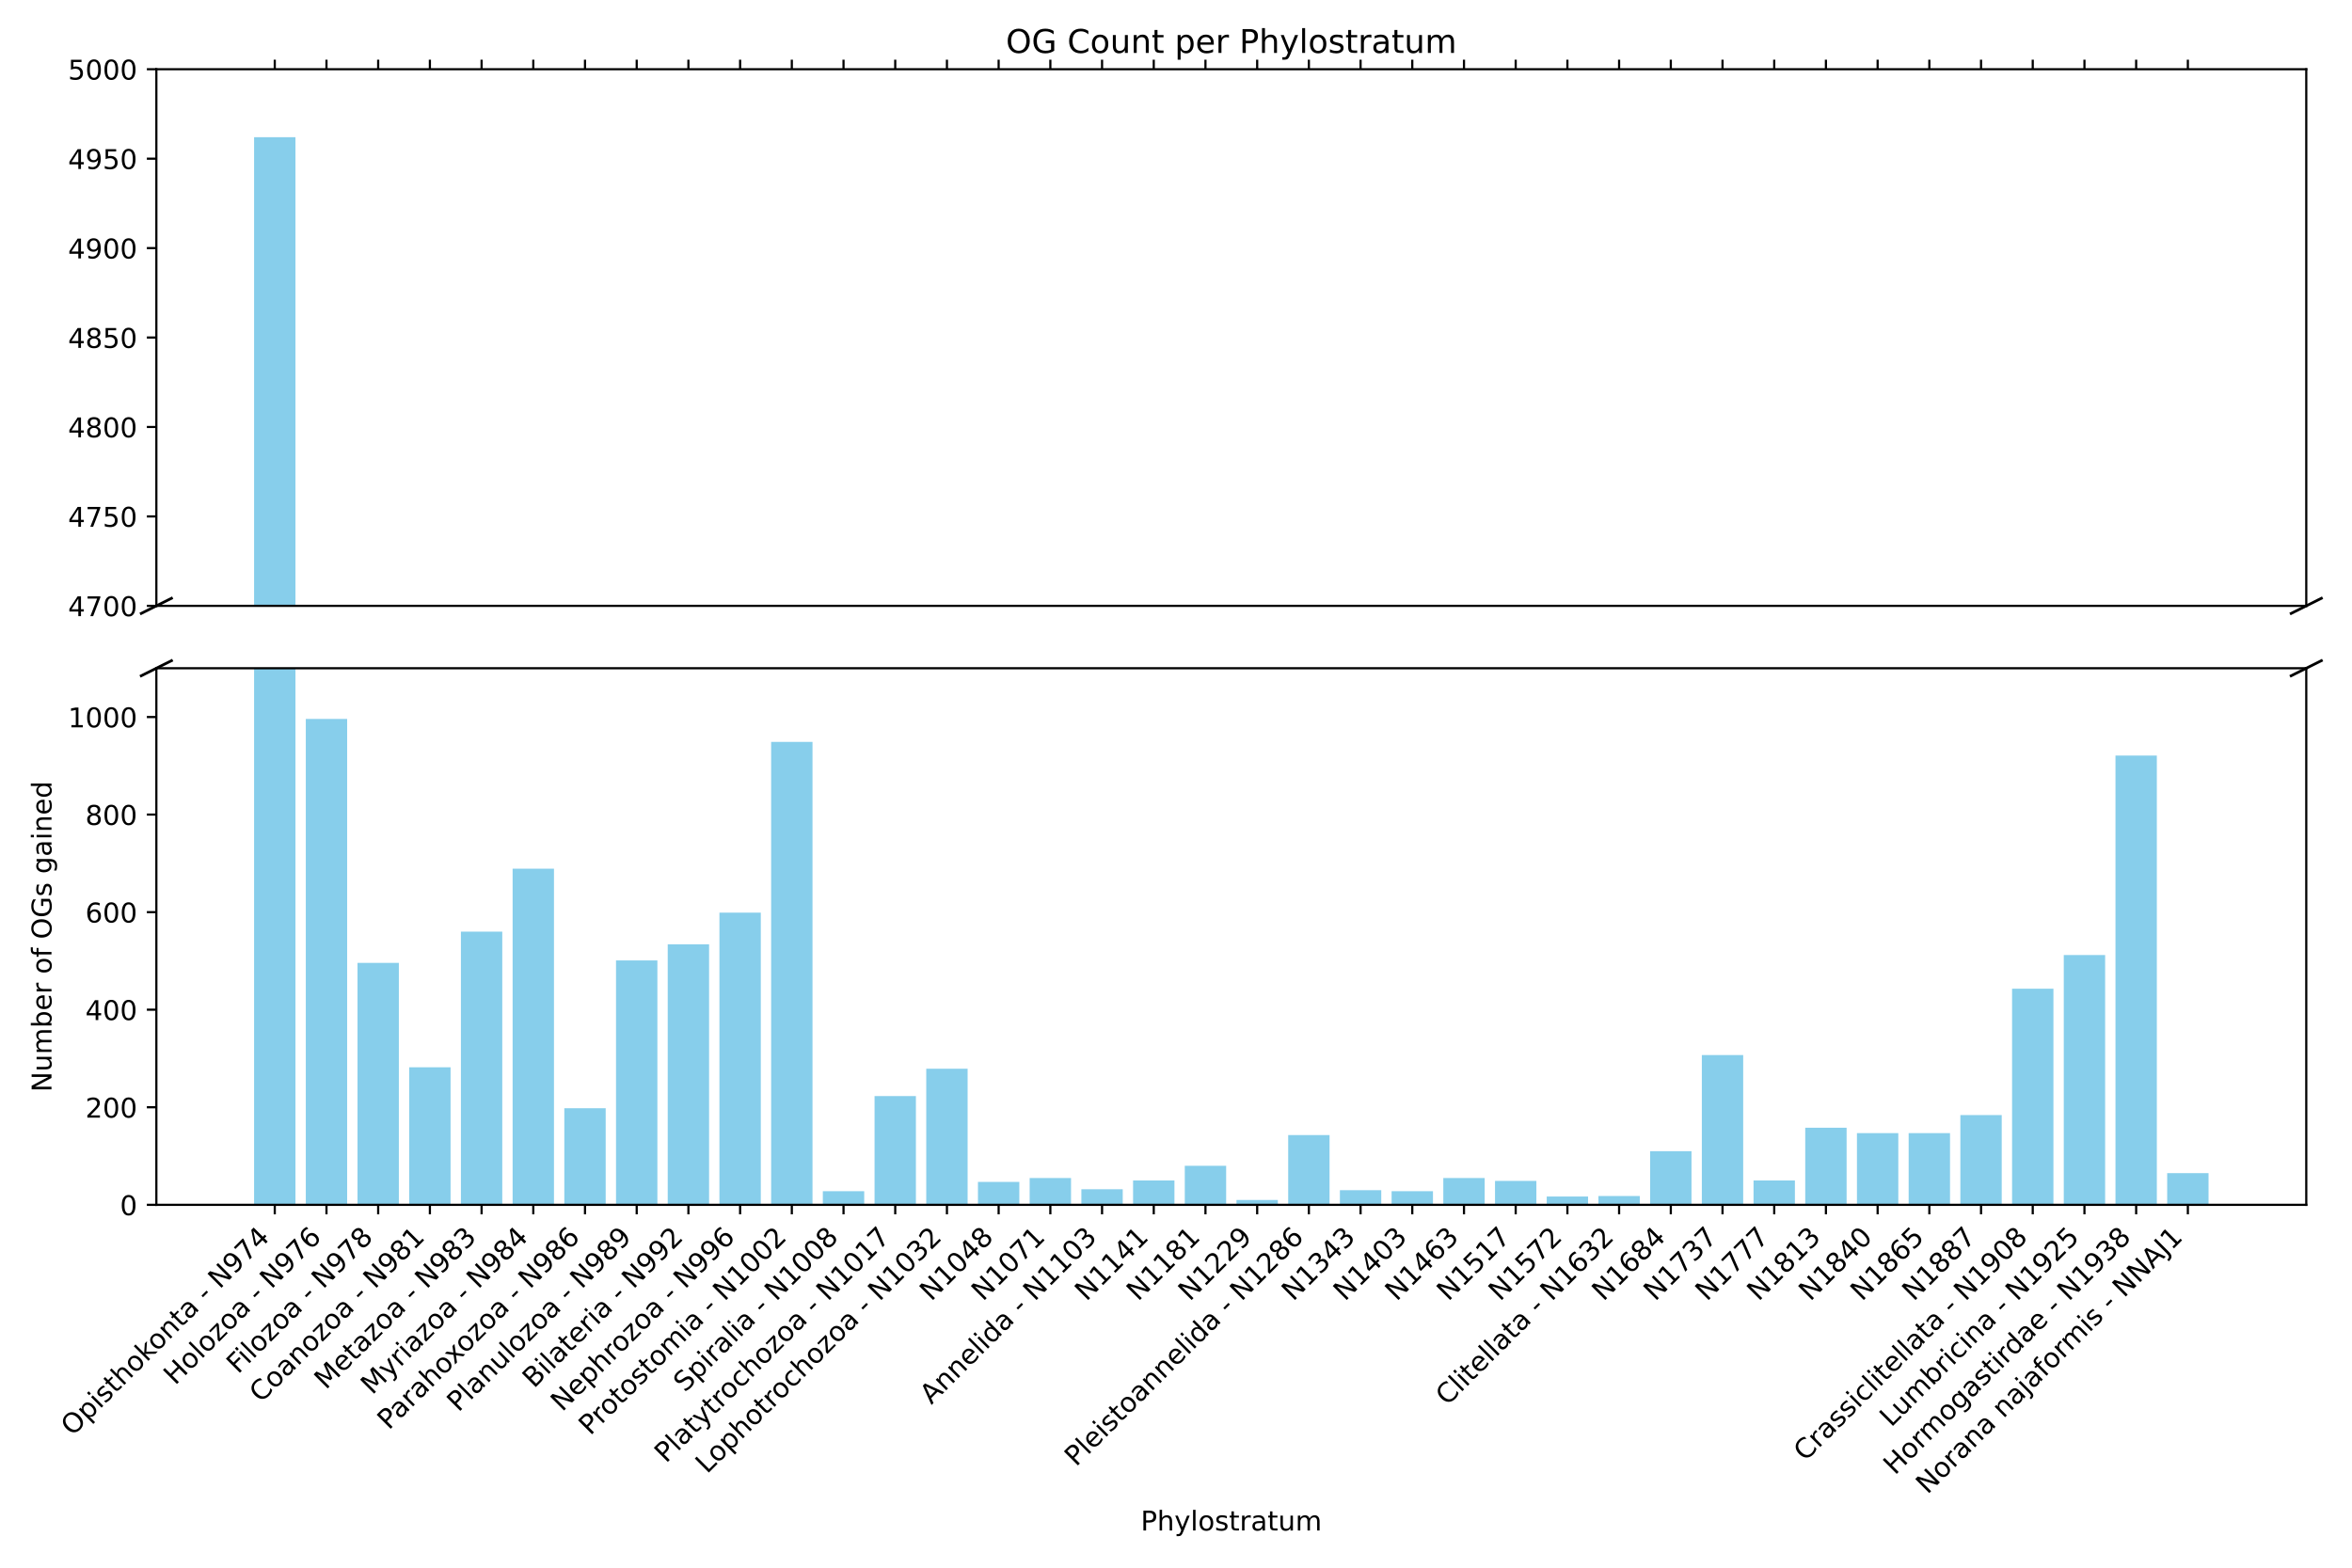 <?xml version="1.0" encoding="utf-8" standalone="no"?>
<!DOCTYPE svg PUBLIC "-//W3C//DTD SVG 1.1//EN"
  "http://www.w3.org/Graphics/SVG/1.1/DTD/svg11.dtd">
<!-- Created with matplotlib (https://matplotlib.org/) -->
<svg height="576pt" version="1.1" viewBox="0 0 864 576" width="864pt" xmlns="http://www.w3.org/2000/svg" xmlns:xlink="http://www.w3.org/1999/xlink">
 <defs>
  <style type="text/css">
*{stroke-linecap:butt;stroke-linejoin:round;}
  </style>
 </defs>
 <g id="figure_1">
  <g id="patch_1">
   <path d="M 0 576 
L 864 576 
L 864 0 
L 0 0 
z
" style="fill:#ffffff;"/>
  </g>
  <g id="axes_1">
   <g id="patch_2">
    <path d="M 57.44 222.599 
L 847.2 222.599 
L 847.2 25.44 
L 57.44 25.44 
z
" style="fill:#ffffff;"/>
   </g>
   <g id="patch_3">
    <path clip-path="url(#pcb20dda887)" d="M 93.338 3311.427 
L 108.533 3311.427 
L 108.533 50.414 
L 93.338 50.414 
z
" style="fill:#87ceeb;"/>
   </g>
   <g id="patch_4">
    <path clip-path="url(#pcb20dda887)" d="M 112.332 3311.427 
L 127.527 3311.427 
L 127.527 2656.859 
L 112.332 2656.859 
z
" style="fill:#87ceeb;"/>
   </g>
   <g id="patch_5">
    <path clip-path="url(#pcb20dda887)" d="M 131.326 3311.427 
L 146.521 3311.427 
L 146.521 2985.457 
L 131.326 2985.457 
z
" style="fill:#87ceeb;"/>
   </g>
   <g id="patch_6">
    <path clip-path="url(#pcb20dda887)" d="M 150.319 3311.427 
L 165.514 3311.427 
L 165.514 3126.097 
L 150.319 3126.097 
z
" style="fill:#87ceeb;"/>
   </g>
   <g id="patch_7">
    <path clip-path="url(#pcb20dda887)" d="M 169.313 3311.427 
L 184.508 3311.427 
L 184.508 2943.397 
L 169.313 2943.397 
z
" style="fill:#87ceeb;"/>
   </g>
   <g id="patch_8">
    <path clip-path="url(#pcb20dda887)" d="M 188.307 3311.427 
L 203.502 3311.427 
L 203.502 2858.618 
L 188.307 2858.618 
z
" style="fill:#87ceeb;"/>
   </g>
   <g id="patch_9">
    <path clip-path="url(#pcb20dda887)" d="M 207.301 3311.427 
L 222.496 3311.427 
L 222.496 3181.302 
L 207.301 3181.302 
z
" style="fill:#87ceeb;"/>
   </g>
   <g id="patch_10">
    <path clip-path="url(#pcb20dda887)" d="M 226.294 3311.427 
L 241.489 3311.427 
L 241.489 2982.171 
L 226.294 2982.171 
z
" style="fill:#87ceeb;"/>
   </g>
   <g id="patch_11">
    <path clip-path="url(#pcb20dda887)" d="M 245.288 3311.427 
L 260.483 3311.427 
L 260.483 2960.484 
L 245.288 2960.484 
z
" style="fill:#87ceeb;"/>
   </g>
   <g id="patch_12">
    <path clip-path="url(#pcb20dda887)" d="M 264.282 3311.427 
L 279.477 3311.427 
L 279.477 2917.766 
L 264.282 2917.766 
z
" style="fill:#87ceeb;"/>
   </g>
   <g id="patch_13">
    <path clip-path="url(#pcb20dda887)" d="M 283.276 3311.427 
L 298.471 3311.427 
L 298.471 2687.747 
L 283.276 2687.747 
z
" style="fill:#87ceeb;"/>
   </g>
   <g id="patch_14">
    <path clip-path="url(#pcb20dda887)" d="M 302.269 3311.427 
L 317.464 3311.427 
L 317.464 3293.026 
L 302.269 3293.026 
z
" style="fill:#87ceeb;"/>
   </g>
   <g id="patch_15">
    <path clip-path="url(#pcb20dda887)" d="M 321.263 3311.427 
L 336.458 3311.427 
L 336.458 3164.872 
L 321.263 3164.872 
z
" style="fill:#87ceeb;"/>
   </g>
   <g id="patch_16">
    <path clip-path="url(#pcb20dda887)" d="M 340.257 3311.427 
L 355.452 3311.427 
L 355.452 3128.069 
L 340.257 3128.069 
z
" style="fill:#87ceeb;"/>
   </g>
   <g id="patch_17">
    <path clip-path="url(#pcb20dda887)" d="M 359.251 3311.427 
L 374.446 3311.427 
L 374.446 3280.539 
L 359.251 3280.539 
z
" style="fill:#87ceeb;"/>
   </g>
   <g id="patch_18">
    <path clip-path="url(#pcb20dda887)" d="M 378.244 3311.427 
L 393.439 3311.427 
L 393.439 3275.281 
L 378.244 3275.281 
z
" style="fill:#87ceeb;"/>
   </g>
   <g id="patch_19">
    <path clip-path="url(#pcb20dda887)" d="M 397.238 3311.427 
L 412.433 3311.427 
L 412.433 3290.397 
L 397.238 3290.397 
z
" style="fill:#87ceeb;"/>
   </g>
   <g id="patch_20">
    <path clip-path="url(#pcb20dda887)" d="M 416.232 3311.427 
L 431.427 3311.427 
L 431.427 3278.567 
L 416.232 3278.567 
z
" style="fill:#87ceeb;"/>
   </g>
   <g id="patch_21">
    <path clip-path="url(#pcb20dda887)" d="M 435.226 3311.427 
L 450.421 3311.427 
L 450.421 3258.851 
L 435.226 3258.851 
z
" style="fill:#87ceeb;"/>
   </g>
   <g id="patch_22">
    <path clip-path="url(#pcb20dda887)" d="M 454.219 3311.427 
L 469.414 3311.427 
L 469.414 3304.855 
L 454.219 3304.855 
z
" style="fill:#87ceeb;"/>
   </g>
   <g id="patch_23">
    <path clip-path="url(#pcb20dda887)" d="M 473.213 3311.427 
L 488.408 3311.427 
L 488.408 3217.448 
L 473.213 3217.448 
z
" style="fill:#87ceeb;"/>
   </g>
   <g id="patch_24">
    <path clip-path="url(#pcb20dda887)" d="M 492.207 3311.427 
L 507.402 3311.427 
L 507.402 3291.711 
L 492.207 3291.711 
z
" style="fill:#87ceeb;"/>
   </g>
   <g id="patch_25">
    <path clip-path="url(#pcb20dda887)" d="M 511.201 3311.427 
L 526.396 3311.427 
L 526.396 3293.026 
L 511.201 3293.026 
z
" style="fill:#87ceeb;"/>
   </g>
   <g id="patch_26">
    <path clip-path="url(#pcb20dda887)" d="M 530.194 3311.427 
L 545.389 3311.427 
L 545.389 3275.281 
L 530.194 3275.281 
z
" style="fill:#87ceeb;"/>
   </g>
   <g id="patch_27">
    <path clip-path="url(#pcb20dda887)" d="M 549.188 3311.427 
L 564.383 3311.427 
L 564.383 3279.225 
L 549.188 3279.225 
z
" style="fill:#87ceeb;"/>
   </g>
   <g id="patch_28">
    <path clip-path="url(#pcb20dda887)" d="M 568.182 3311.427 
L 583.377 3311.427 
L 583.377 3300.255 
L 568.182 3300.255 
z
" style="fill:#87ceeb;"/>
   </g>
   <g id="patch_29">
    <path clip-path="url(#pcb20dda887)" d="M 587.176 3311.427 
L 602.371 3311.427 
L 602.371 3299.598 
L 587.176 3299.598 
z
" style="fill:#87ceeb;"/>
   </g>
   <g id="patch_30">
    <path clip-path="url(#pcb20dda887)" d="M 606.169 3311.427 
L 621.364 3311.427 
L 621.364 3239.135 
L 606.169 3239.135 
z
" style="fill:#87ceeb;"/>
   </g>
   <g id="patch_31">
    <path clip-path="url(#pcb20dda887)" d="M 625.163 3311.427 
L 640.358 3311.427 
L 640.358 3109.668 
L 625.163 3109.668 
z
" style="fill:#87ceeb;"/>
   </g>
   <g id="patch_32">
    <path clip-path="url(#pcb20dda887)" d="M 644.157 3311.427 
L 659.352 3311.427 
L 659.352 3278.567 
L 644.157 3278.567 
z
" style="fill:#87ceeb;"/>
   </g>
   <g id="patch_33">
    <path clip-path="url(#pcb20dda887)" d="M 663.151 3311.427 
L 678.346 3311.427 
L 678.346 3207.59 
L 663.151 3207.59 
z
" style="fill:#87ceeb;"/>
   </g>
   <g id="patch_34">
    <path clip-path="url(#pcb20dda887)" d="M 682.144 3311.427 
L 697.339 3311.427 
L 697.339 3214.819 
L 682.144 3214.819 
z
" style="fill:#87ceeb;"/>
   </g>
   <g id="patch_35">
    <path clip-path="url(#pcb20dda887)" d="M 701.138 3311.427 
L 716.333 3311.427 
L 716.333 3214.819 
L 701.138 3214.819 
z
" style="fill:#87ceeb;"/>
   </g>
   <g id="patch_36">
    <path clip-path="url(#pcb20dda887)" d="M 720.132 3311.427 
L 735.327 3311.427 
L 735.327 3190.503 
L 720.132 3190.503 
z
" style="fill:#87ceeb;"/>
   </g>
   <g id="patch_37">
    <path clip-path="url(#pcb20dda887)" d="M 739.126 3311.427 
L 754.321 3311.427 
L 754.321 3020.289 
L 739.126 3020.289 
z
" style="fill:#87ceeb;"/>
   </g>
   <g id="patch_38">
    <path clip-path="url(#pcb20dda887)" d="M 758.119 3311.427 
L 773.314 3311.427 
L 773.314 2974.942 
L 758.119 2974.942 
z
" style="fill:#87ceeb;"/>
   </g>
   <g id="patch_39">
    <path clip-path="url(#pcb20dda887)" d="M 777.113 3311.427 
L 792.308 3311.427 
L 792.308 2706.148 
L 777.113 2706.148 
z
" style="fill:#87ceeb;"/>
   </g>
   <g id="patch_40">
    <path clip-path="url(#pcb20dda887)" d="M 796.107 3311.427 
L 811.302 3311.427 
L 811.302 3268.709 
L 796.107 3268.709 
z
" style="fill:#87ceeb;"/>
   </g>
   <g id="matplotlib.axis_1">
    <g id="xtick_1">
     <g id="line2d_1">
      <defs>
       <path d="M 0 0 
L 0 -3.5 
" id="maff886f539" style="stroke:#000000;stroke-width:0.8;"/>
      </defs>
      <g>
       <use style="stroke:#000000;stroke-width:0.8;" x="100.936" xlink:href="#maff886f539" y="25.44"/>
      </g>
     </g>
    </g>
    <g id="xtick_2">
     <g id="line2d_2">
      <g>
       <use style="stroke:#000000;stroke-width:0.8;" x="119.929" xlink:href="#maff886f539" y="25.44"/>
      </g>
     </g>
    </g>
    <g id="xtick_3">
     <g id="line2d_3">
      <g>
       <use style="stroke:#000000;stroke-width:0.8;" x="138.923" xlink:href="#maff886f539" y="25.44"/>
      </g>
     </g>
    </g>
    <g id="xtick_4">
     <g id="line2d_4">
      <g>
       <use style="stroke:#000000;stroke-width:0.8;" x="157.917" xlink:href="#maff886f539" y="25.44"/>
      </g>
     </g>
    </g>
    <g id="xtick_5">
     <g id="line2d_5">
      <g>
       <use style="stroke:#000000;stroke-width:0.8;" x="176.911" xlink:href="#maff886f539" y="25.44"/>
      </g>
     </g>
    </g>
    <g id="xtick_6">
     <g id="line2d_6">
      <g>
       <use style="stroke:#000000;stroke-width:0.8;" x="195.904" xlink:href="#maff886f539" y="25.44"/>
      </g>
     </g>
    </g>
    <g id="xtick_7">
     <g id="line2d_7">
      <g>
       <use style="stroke:#000000;stroke-width:0.8;" x="214.898" xlink:href="#maff886f539" y="25.44"/>
      </g>
     </g>
    </g>
    <g id="xtick_8">
     <g id="line2d_8">
      <g>
       <use style="stroke:#000000;stroke-width:0.8;" x="233.892" xlink:href="#maff886f539" y="25.44"/>
      </g>
     </g>
    </g>
    <g id="xtick_9">
     <g id="line2d_9">
      <g>
       <use style="stroke:#000000;stroke-width:0.8;" x="252.886" xlink:href="#maff886f539" y="25.44"/>
      </g>
     </g>
    </g>
    <g id="xtick_10">
     <g id="line2d_10">
      <g>
       <use style="stroke:#000000;stroke-width:0.8;" x="271.879" xlink:href="#maff886f539" y="25.44"/>
      </g>
     </g>
    </g>
    <g id="xtick_11">
     <g id="line2d_11">
      <g>
       <use style="stroke:#000000;stroke-width:0.8;" x="290.873" xlink:href="#maff886f539" y="25.44"/>
      </g>
     </g>
    </g>
    <g id="xtick_12">
     <g id="line2d_12">
      <g>
       <use style="stroke:#000000;stroke-width:0.8;" x="309.867" xlink:href="#maff886f539" y="25.44"/>
      </g>
     </g>
    </g>
    <g id="xtick_13">
     <g id="line2d_13">
      <g>
       <use style="stroke:#000000;stroke-width:0.8;" x="328.861" xlink:href="#maff886f539" y="25.44"/>
      </g>
     </g>
    </g>
    <g id="xtick_14">
     <g id="line2d_14">
      <g>
       <use style="stroke:#000000;stroke-width:0.8;" x="347.854" xlink:href="#maff886f539" y="25.44"/>
      </g>
     </g>
    </g>
    <g id="xtick_15">
     <g id="line2d_15">
      <g>
       <use style="stroke:#000000;stroke-width:0.8;" x="366.848" xlink:href="#maff886f539" y="25.44"/>
      </g>
     </g>
    </g>
    <g id="xtick_16">
     <g id="line2d_16">
      <g>
       <use style="stroke:#000000;stroke-width:0.8;" x="385.842" xlink:href="#maff886f539" y="25.44"/>
      </g>
     </g>
    </g>
    <g id="xtick_17">
     <g id="line2d_17">
      <g>
       <use style="stroke:#000000;stroke-width:0.8;" x="404.836" xlink:href="#maff886f539" y="25.44"/>
      </g>
     </g>
    </g>
    <g id="xtick_18">
     <g id="line2d_18">
      <g>
       <use style="stroke:#000000;stroke-width:0.8;" x="423.829" xlink:href="#maff886f539" y="25.44"/>
      </g>
     </g>
    </g>
    <g id="xtick_19">
     <g id="line2d_19">
      <g>
       <use style="stroke:#000000;stroke-width:0.8;" x="442.823" xlink:href="#maff886f539" y="25.44"/>
      </g>
     </g>
    </g>
    <g id="xtick_20">
     <g id="line2d_20">
      <g>
       <use style="stroke:#000000;stroke-width:0.8;" x="461.817" xlink:href="#maff886f539" y="25.44"/>
      </g>
     </g>
    </g>
    <g id="xtick_21">
     <g id="line2d_21">
      <g>
       <use style="stroke:#000000;stroke-width:0.8;" x="480.811" xlink:href="#maff886f539" y="25.44"/>
      </g>
     </g>
    </g>
    <g id="xtick_22">
     <g id="line2d_22">
      <g>
       <use style="stroke:#000000;stroke-width:0.8;" x="499.804" xlink:href="#maff886f539" y="25.44"/>
      </g>
     </g>
    </g>
    <g id="xtick_23">
     <g id="line2d_23">
      <g>
       <use style="stroke:#000000;stroke-width:0.8;" x="518.798" xlink:href="#maff886f539" y="25.44"/>
      </g>
     </g>
    </g>
    <g id="xtick_24">
     <g id="line2d_24">
      <g>
       <use style="stroke:#000000;stroke-width:0.8;" x="537.792" xlink:href="#maff886f539" y="25.44"/>
      </g>
     </g>
    </g>
    <g id="xtick_25">
     <g id="line2d_25">
      <g>
       <use style="stroke:#000000;stroke-width:0.8;" x="556.786" xlink:href="#maff886f539" y="25.44"/>
      </g>
     </g>
    </g>
    <g id="xtick_26">
     <g id="line2d_26">
      <g>
       <use style="stroke:#000000;stroke-width:0.8;" x="575.779" xlink:href="#maff886f539" y="25.44"/>
      </g>
     </g>
    </g>
    <g id="xtick_27">
     <g id="line2d_27">
      <g>
       <use style="stroke:#000000;stroke-width:0.8;" x="594.773" xlink:href="#maff886f539" y="25.44"/>
      </g>
     </g>
    </g>
    <g id="xtick_28">
     <g id="line2d_28">
      <g>
       <use style="stroke:#000000;stroke-width:0.8;" x="613.767" xlink:href="#maff886f539" y="25.44"/>
      </g>
     </g>
    </g>
    <g id="xtick_29">
     <g id="line2d_29">
      <g>
       <use style="stroke:#000000;stroke-width:0.8;" x="632.761" xlink:href="#maff886f539" y="25.44"/>
      </g>
     </g>
    </g>
    <g id="xtick_30">
     <g id="line2d_30">
      <g>
       <use style="stroke:#000000;stroke-width:0.8;" x="651.754" xlink:href="#maff886f539" y="25.44"/>
      </g>
     </g>
    </g>
    <g id="xtick_31">
     <g id="line2d_31">
      <g>
       <use style="stroke:#000000;stroke-width:0.8;" x="670.748" xlink:href="#maff886f539" y="25.44"/>
      </g>
     </g>
    </g>
    <g id="xtick_32">
     <g id="line2d_32">
      <g>
       <use style="stroke:#000000;stroke-width:0.8;" x="689.742" xlink:href="#maff886f539" y="25.44"/>
      </g>
     </g>
    </g>
    <g id="xtick_33">
     <g id="line2d_33">
      <g>
       <use style="stroke:#000000;stroke-width:0.8;" x="708.736" xlink:href="#maff886f539" y="25.44"/>
      </g>
     </g>
    </g>
    <g id="xtick_34">
     <g id="line2d_34">
      <g>
       <use style="stroke:#000000;stroke-width:0.8;" x="727.729" xlink:href="#maff886f539" y="25.44"/>
      </g>
     </g>
    </g>
    <g id="xtick_35">
     <g id="line2d_35">
      <g>
       <use style="stroke:#000000;stroke-width:0.8;" x="746.723" xlink:href="#maff886f539" y="25.44"/>
      </g>
     </g>
    </g>
    <g id="xtick_36">
     <g id="line2d_36">
      <g>
       <use style="stroke:#000000;stroke-width:0.8;" x="765.717" xlink:href="#maff886f539" y="25.44"/>
      </g>
     </g>
    </g>
    <g id="xtick_37">
     <g id="line2d_37">
      <g>
       <use style="stroke:#000000;stroke-width:0.8;" x="784.711" xlink:href="#maff886f539" y="25.44"/>
      </g>
     </g>
    </g>
    <g id="xtick_38">
     <g id="line2d_38">
      <g>
       <use style="stroke:#000000;stroke-width:0.8;" x="803.704" xlink:href="#maff886f539" y="25.44"/>
      </g>
     </g>
    </g>
   </g>
   <g id="matplotlib.axis_2">
    <g id="ytick_1">
     <g id="line2d_39">
      <defs>
       <path d="M 0 0 
L -3.5 0 
" id="m3d580f47f3" style="stroke:#000000;stroke-width:0.8;"/>
      </defs>
      <g>
       <use style="stroke:#000000;stroke-width:0.8;" x="57.44" xlink:href="#m3d580f47f3" y="222.599"/>
      </g>
     </g>
     <g id="text_1">
      <!-- 4700 -->
      <defs>
       <path d="M 37.797 64.312 
L 12.891 25.391 
L 37.797 25.391 
z
M 35.203 72.906 
L 47.609 72.906 
L 47.609 25.391 
L 58.016 25.391 
L 58.016 17.188 
L 47.609 17.188 
L 47.609 0 
L 37.797 0 
L 37.797 17.188 
L 4.891 17.188 
L 4.891 26.703 
z
" id="DejaVuSans-52"/>
       <path d="M 8.203 72.906 
L 55.078 72.906 
L 55.078 68.703 
L 28.609 0 
L 18.312 0 
L 43.219 64.594 
L 8.203 64.594 
z
" id="DejaVuSans-55"/>
       <path d="M 31.781 66.406 
Q 24.172 66.406 20.328 58.906 
Q 16.5 51.422 16.5 36.375 
Q 16.5 21.391 20.328 13.891 
Q 24.172 6.391 31.781 6.391 
Q 39.453 6.391 43.281 13.891 
Q 47.125 21.391 47.125 36.375 
Q 47.125 51.422 43.281 58.906 
Q 39.453 66.406 31.781 66.406 
z
M 31.781 74.219 
Q 44.047 74.219 50.516 64.516 
Q 56.984 54.828 56.984 36.375 
Q 56.984 17.969 50.516 8.266 
Q 44.047 -1.422 31.781 -1.422 
Q 19.531 -1.422 13.062 8.266 
Q 6.594 17.969 6.594 36.375 
Q 6.594 54.828 13.062 64.516 
Q 19.531 74.219 31.781 74.219 
z
" id="DejaVuSans-48"/>
      </defs>
      <g transform="translate(24.99 226.398)scale(0.1 -0.1)">
       <use xlink:href="#DejaVuSans-52"/>
       <use x="63.623" xlink:href="#DejaVuSans-55"/>
       <use x="127.246" xlink:href="#DejaVuSans-48"/>
       <use x="190.869" xlink:href="#DejaVuSans-48"/>
      </g>
     </g>
    </g>
    <g id="ytick_2">
     <g id="line2d_40">
      <g>
       <use style="stroke:#000000;stroke-width:0.8;" x="57.44" xlink:href="#m3d580f47f3" y="189.739"/>
      </g>
     </g>
     <g id="text_2">
      <!-- 4750 -->
      <defs>
       <path d="M 10.797 72.906 
L 49.516 72.906 
L 49.516 64.594 
L 19.828 64.594 
L 19.828 46.734 
Q 21.969 47.469 24.109 47.828 
Q 26.266 48.188 28.422 48.188 
Q 40.625 48.188 47.75 41.5 
Q 54.891 34.812 54.891 23.391 
Q 54.891 11.625 47.562 5.094 
Q 40.234 -1.422 26.906 -1.422 
Q 22.312 -1.422 17.547 -0.641 
Q 12.797 0.141 7.719 1.703 
L 7.719 11.625 
Q 12.109 9.234 16.797 8.062 
Q 21.484 6.891 26.703 6.891 
Q 35.156 6.891 40.078 11.328 
Q 45.016 15.766 45.016 23.391 
Q 45.016 31 40.078 35.438 
Q 35.156 39.891 26.703 39.891 
Q 22.75 39.891 18.812 39.016 
Q 14.891 38.141 10.797 36.281 
z
" id="DejaVuSans-53"/>
      </defs>
      <g transform="translate(24.99 193.539)scale(0.1 -0.1)">
       <use xlink:href="#DejaVuSans-52"/>
       <use x="63.623" xlink:href="#DejaVuSans-55"/>
       <use x="127.246" xlink:href="#DejaVuSans-53"/>
       <use x="190.869" xlink:href="#DejaVuSans-48"/>
      </g>
     </g>
    </g>
    <g id="ytick_3">
     <g id="line2d_41">
      <g>
       <use style="stroke:#000000;stroke-width:0.8;" x="57.44" xlink:href="#m3d580f47f3" y="156.879"/>
      </g>
     </g>
     <g id="text_3">
      <!-- 4800 -->
      <defs>
       <path d="M 31.781 34.625 
Q 24.75 34.625 20.719 30.859 
Q 16.703 27.094 16.703 20.516 
Q 16.703 13.922 20.719 10.156 
Q 24.75 6.391 31.781 6.391 
Q 38.812 6.391 42.859 10.172 
Q 46.922 13.969 46.922 20.516 
Q 46.922 27.094 42.891 30.859 
Q 38.875 34.625 31.781 34.625 
z
M 21.922 38.812 
Q 15.578 40.375 12.031 44.719 
Q 8.5 49.078 8.5 55.328 
Q 8.5 64.062 14.719 69.141 
Q 20.953 74.219 31.781 74.219 
Q 42.672 74.219 48.875 69.141 
Q 55.078 64.062 55.078 55.328 
Q 55.078 49.078 51.531 44.719 
Q 48 40.375 41.703 38.812 
Q 48.828 37.156 52.797 32.312 
Q 56.781 27.484 56.781 20.516 
Q 56.781 9.906 50.312 4.234 
Q 43.844 -1.422 31.781 -1.422 
Q 19.734 -1.422 13.25 4.234 
Q 6.781 9.906 6.781 20.516 
Q 6.781 27.484 10.781 32.312 
Q 14.797 37.156 21.922 38.812 
z
M 18.312 54.391 
Q 18.312 48.734 21.844 45.562 
Q 25.391 42.391 31.781 42.391 
Q 38.141 42.391 41.719 45.562 
Q 45.312 48.734 45.312 54.391 
Q 45.312 60.062 41.719 63.234 
Q 38.141 66.406 31.781 66.406 
Q 25.391 66.406 21.844 63.234 
Q 18.312 60.062 18.312 54.391 
z
" id="DejaVuSans-56"/>
      </defs>
      <g transform="translate(24.99 160.679)scale(0.1 -0.1)">
       <use xlink:href="#DejaVuSans-52"/>
       <use x="63.623" xlink:href="#DejaVuSans-56"/>
       <use x="127.246" xlink:href="#DejaVuSans-48"/>
       <use x="190.869" xlink:href="#DejaVuSans-48"/>
      </g>
     </g>
    </g>
    <g id="ytick_4">
     <g id="line2d_42">
      <g>
       <use style="stroke:#000000;stroke-width:0.8;" x="57.44" xlink:href="#m3d580f47f3" y="124.02"/>
      </g>
     </g>
     <g id="text_4">
      <!-- 4850 -->
      <g transform="translate(24.99 127.819)scale(0.1 -0.1)">
       <use xlink:href="#DejaVuSans-52"/>
       <use x="63.623" xlink:href="#DejaVuSans-56"/>
       <use x="127.246" xlink:href="#DejaVuSans-53"/>
       <use x="190.869" xlink:href="#DejaVuSans-48"/>
      </g>
     </g>
    </g>
    <g id="ytick_5">
     <g id="line2d_43">
      <g>
       <use style="stroke:#000000;stroke-width:0.8;" x="57.44" xlink:href="#m3d580f47f3" y="91.16"/>
      </g>
     </g>
     <g id="text_5">
      <!-- 4900 -->
      <defs>
       <path d="M 10.984 1.516 
L 10.984 10.5 
Q 14.703 8.734 18.5 7.812 
Q 22.312 6.891 25.984 6.891 
Q 35.75 6.891 40.891 13.453 
Q 46.047 20.016 46.781 33.406 
Q 43.953 29.203 39.594 26.953 
Q 35.25 24.703 29.984 24.703 
Q 19.047 24.703 12.672 31.312 
Q 6.297 37.938 6.297 49.422 
Q 6.297 60.641 12.938 67.422 
Q 19.578 74.219 30.609 74.219 
Q 43.266 74.219 49.922 64.516 
Q 56.594 54.828 56.594 36.375 
Q 56.594 19.141 48.406 8.859 
Q 40.234 -1.422 26.422 -1.422 
Q 22.703 -1.422 18.891 -0.688 
Q 15.094 0.047 10.984 1.516 
z
M 30.609 32.422 
Q 37.25 32.422 41.125 36.953 
Q 45.016 41.5 45.016 49.422 
Q 45.016 57.281 41.125 61.844 
Q 37.25 66.406 30.609 66.406 
Q 23.969 66.406 20.094 61.844 
Q 16.219 57.281 16.219 49.422 
Q 16.219 41.5 20.094 36.953 
Q 23.969 32.422 30.609 32.422 
z
" id="DejaVuSans-57"/>
      </defs>
      <g transform="translate(24.99 94.959)scale(0.1 -0.1)">
       <use xlink:href="#DejaVuSans-52"/>
       <use x="63.623" xlink:href="#DejaVuSans-57"/>
       <use x="127.246" xlink:href="#DejaVuSans-48"/>
       <use x="190.869" xlink:href="#DejaVuSans-48"/>
      </g>
     </g>
    </g>
    <g id="ytick_6">
     <g id="line2d_44">
      <g>
       <use style="stroke:#000000;stroke-width:0.8;" x="57.44" xlink:href="#m3d580f47f3" y="58.3"/>
      </g>
     </g>
     <g id="text_6">
      <!-- 4950 -->
      <g transform="translate(24.99 62.099)scale(0.1 -0.1)">
       <use xlink:href="#DejaVuSans-52"/>
       <use x="63.623" xlink:href="#DejaVuSans-57"/>
       <use x="127.246" xlink:href="#DejaVuSans-53"/>
       <use x="190.869" xlink:href="#DejaVuSans-48"/>
      </g>
     </g>
    </g>
    <g id="ytick_7">
     <g id="line2d_45">
      <g>
       <use style="stroke:#000000;stroke-width:0.8;" x="57.44" xlink:href="#m3d580f47f3" y="25.44"/>
      </g>
     </g>
     <g id="text_7">
      <!-- 5000 -->
      <g transform="translate(24.99 29.239)scale(0.1 -0.1)">
       <use xlink:href="#DejaVuSans-53"/>
       <use x="63.623" xlink:href="#DejaVuSans-48"/>
       <use x="127.246" xlink:href="#DejaVuSans-48"/>
       <use x="190.869" xlink:href="#DejaVuSans-48"/>
      </g>
     </g>
    </g>
   </g>
   <g id="line2d_46">
    <defs>
     <path d="M -6 3 
L 6 -3 
" id="m4d772ca9c5" style="stroke:#000000;"/>
    </defs>
    <g>
     <use style="stroke:#000000;" x="57.44" xlink:href="#m4d772ca9c5" y="222.599"/>
     <use style="stroke:#000000;" x="847.2" xlink:href="#m4d772ca9c5" y="222.599"/>
    </g>
   </g>
   <g id="patch_41">
    <path d="M 57.44 222.599 
L 57.44 25.44 
" style="fill:none;stroke:#000000;stroke-linecap:square;stroke-linejoin:miter;stroke-width:0.8;"/>
   </g>
   <g id="patch_42">
    <path d="M 847.2 222.599 
L 847.2 25.44 
" style="fill:none;stroke:#000000;stroke-linecap:square;stroke-linejoin:miter;stroke-width:0.8;"/>
   </g>
   <g id="patch_43">
    <path d="M 57.44 222.599 
L 847.2 222.599 
" style="fill:none;stroke:#000000;stroke-linecap:square;stroke-linejoin:miter;stroke-width:0.8;"/>
   </g>
   <g id="patch_44">
    <path d="M 57.44 25.44 
L 847.2 25.44 
" style="fill:none;stroke:#000000;stroke-linecap:square;stroke-linejoin:miter;stroke-width:0.8;"/>
   </g>
   <g id="text_8">
    <!-- OG Count per Phylostratum -->
    <defs>
     <path d="M 39.406 66.219 
Q 28.656 66.219 22.328 58.203 
Q 16.016 50.203 16.016 36.375 
Q 16.016 22.609 22.328 14.594 
Q 28.656 6.594 39.406 6.594 
Q 50.141 6.594 56.422 14.594 
Q 62.703 22.609 62.703 36.375 
Q 62.703 50.203 56.422 58.203 
Q 50.141 66.219 39.406 66.219 
z
M 39.406 74.219 
Q 54.734 74.219 63.906 63.938 
Q 73.094 53.656 73.094 36.375 
Q 73.094 19.141 63.906 8.859 
Q 54.734 -1.422 39.406 -1.422 
Q 24.031 -1.422 14.812 8.828 
Q 5.609 19.094 5.609 36.375 
Q 5.609 53.656 14.812 63.938 
Q 24.031 74.219 39.406 74.219 
z
" id="DejaVuSans-79"/>
     <path d="M 59.516 10.406 
L 59.516 29.984 
L 43.406 29.984 
L 43.406 38.094 
L 69.281 38.094 
L 69.281 6.781 
Q 63.578 2.734 56.688 0.656 
Q 49.812 -1.422 42 -1.422 
Q 24.906 -1.422 15.25 8.562 
Q 5.609 18.562 5.609 36.375 
Q 5.609 54.25 15.25 64.234 
Q 24.906 74.219 42 74.219 
Q 49.125 74.219 55.547 72.453 
Q 61.969 70.703 67.391 67.281 
L 67.391 56.781 
Q 61.922 61.422 55.766 63.766 
Q 49.609 66.109 42.828 66.109 
Q 29.438 66.109 22.719 58.641 
Q 16.016 51.172 16.016 36.375 
Q 16.016 21.625 22.719 14.156 
Q 29.438 6.688 42.828 6.688 
Q 48.047 6.688 52.141 7.594 
Q 56.25 8.5 59.516 10.406 
z
" id="DejaVuSans-71"/>
     <path id="DejaVuSans-32"/>
     <path d="M 64.406 67.281 
L 64.406 56.891 
Q 59.422 61.531 53.781 63.812 
Q 48.141 66.109 41.797 66.109 
Q 29.297 66.109 22.656 58.469 
Q 16.016 50.828 16.016 36.375 
Q 16.016 21.969 22.656 14.328 
Q 29.297 6.688 41.797 6.688 
Q 48.141 6.688 53.781 8.984 
Q 59.422 11.281 64.406 15.922 
L 64.406 5.609 
Q 59.234 2.094 53.438 0.328 
Q 47.656 -1.422 41.219 -1.422 
Q 24.656 -1.422 15.125 8.703 
Q 5.609 18.844 5.609 36.375 
Q 5.609 53.953 15.125 64.078 
Q 24.656 74.219 41.219 74.219 
Q 47.75 74.219 53.531 72.484 
Q 59.328 70.75 64.406 67.281 
z
" id="DejaVuSans-67"/>
     <path d="M 30.609 48.391 
Q 23.391 48.391 19.188 42.75 
Q 14.984 37.109 14.984 27.297 
Q 14.984 17.484 19.156 11.844 
Q 23.344 6.203 30.609 6.203 
Q 37.797 6.203 41.984 11.859 
Q 46.188 17.531 46.188 27.297 
Q 46.188 37.016 41.984 42.703 
Q 37.797 48.391 30.609 48.391 
z
M 30.609 56 
Q 42.328 56 49.016 48.375 
Q 55.719 40.766 55.719 27.297 
Q 55.719 13.875 49.016 6.219 
Q 42.328 -1.422 30.609 -1.422 
Q 18.844 -1.422 12.172 6.219 
Q 5.516 13.875 5.516 27.297 
Q 5.516 40.766 12.172 48.375 
Q 18.844 56 30.609 56 
z
" id="DejaVuSans-111"/>
     <path d="M 8.5 21.578 
L 8.5 54.688 
L 17.484 54.688 
L 17.484 21.922 
Q 17.484 14.156 20.5 10.266 
Q 23.531 6.391 29.594 6.391 
Q 36.859 6.391 41.078 11.031 
Q 45.312 15.672 45.312 23.688 
L 45.312 54.688 
L 54.297 54.688 
L 54.297 0 
L 45.312 0 
L 45.312 8.406 
Q 42.047 3.422 37.719 1 
Q 33.406 -1.422 27.688 -1.422 
Q 18.266 -1.422 13.375 4.438 
Q 8.5 10.297 8.5 21.578 
z
M 31.109 56 
z
" id="DejaVuSans-117"/>
     <path d="M 54.891 33.016 
L 54.891 0 
L 45.906 0 
L 45.906 32.719 
Q 45.906 40.484 42.875 44.328 
Q 39.844 48.188 33.797 48.188 
Q 26.516 48.188 22.312 43.547 
Q 18.109 38.922 18.109 30.906 
L 18.109 0 
L 9.078 0 
L 9.078 54.688 
L 18.109 54.688 
L 18.109 46.188 
Q 21.344 51.125 25.703 53.562 
Q 30.078 56 35.797 56 
Q 45.219 56 50.047 50.172 
Q 54.891 44.344 54.891 33.016 
z
" id="DejaVuSans-110"/>
     <path d="M 18.312 70.219 
L 18.312 54.688 
L 36.812 54.688 
L 36.812 47.703 
L 18.312 47.703 
L 18.312 18.016 
Q 18.312 11.328 20.141 9.422 
Q 21.969 7.516 27.594 7.516 
L 36.812 7.516 
L 36.812 0 
L 27.594 0 
Q 17.188 0 13.234 3.875 
Q 9.281 7.766 9.281 18.016 
L 9.281 47.703 
L 2.688 47.703 
L 2.688 54.688 
L 9.281 54.688 
L 9.281 70.219 
z
" id="DejaVuSans-116"/>
     <path d="M 18.109 8.203 
L 18.109 -20.797 
L 9.078 -20.797 
L 9.078 54.688 
L 18.109 54.688 
L 18.109 46.391 
Q 20.953 51.266 25.266 53.625 
Q 29.594 56 35.594 56 
Q 45.562 56 51.781 48.094 
Q 58.016 40.188 58.016 27.297 
Q 58.016 14.406 51.781 6.484 
Q 45.562 -1.422 35.594 -1.422 
Q 29.594 -1.422 25.266 0.953 
Q 20.953 3.328 18.109 8.203 
z
M 48.688 27.297 
Q 48.688 37.203 44.609 42.844 
Q 40.531 48.484 33.406 48.484 
Q 26.266 48.484 22.188 42.844 
Q 18.109 37.203 18.109 27.297 
Q 18.109 17.391 22.188 11.75 
Q 26.266 6.109 33.406 6.109 
Q 40.531 6.109 44.609 11.75 
Q 48.688 17.391 48.688 27.297 
z
" id="DejaVuSans-112"/>
     <path d="M 56.203 29.594 
L 56.203 25.203 
L 14.891 25.203 
Q 15.484 15.922 20.484 11.062 
Q 25.484 6.203 34.422 6.203 
Q 39.594 6.203 44.453 7.469 
Q 49.312 8.734 54.109 11.281 
L 54.109 2.781 
Q 49.266 0.734 44.188 -0.344 
Q 39.109 -1.422 33.891 -1.422 
Q 20.797 -1.422 13.156 6.188 
Q 5.516 13.812 5.516 26.812 
Q 5.516 40.234 12.766 48.109 
Q 20.016 56 32.328 56 
Q 43.359 56 49.781 48.891 
Q 56.203 41.797 56.203 29.594 
z
M 47.219 32.234 
Q 47.125 39.594 43.094 43.984 
Q 39.062 48.391 32.422 48.391 
Q 24.906 48.391 20.391 44.141 
Q 15.875 39.891 15.188 32.172 
z
" id="DejaVuSans-101"/>
     <path d="M 41.109 46.297 
Q 39.594 47.172 37.812 47.578 
Q 36.031 48 33.891 48 
Q 26.266 48 22.188 43.047 
Q 18.109 38.094 18.109 28.812 
L 18.109 0 
L 9.078 0 
L 9.078 54.688 
L 18.109 54.688 
L 18.109 46.188 
Q 20.953 51.172 25.484 53.578 
Q 30.031 56 36.531 56 
Q 37.453 56 38.578 55.875 
Q 39.703 55.766 41.062 55.516 
z
" id="DejaVuSans-114"/>
     <path d="M 19.672 64.797 
L 19.672 37.406 
L 32.078 37.406 
Q 38.969 37.406 42.719 40.969 
Q 46.484 44.531 46.484 51.125 
Q 46.484 57.672 42.719 61.234 
Q 38.969 64.797 32.078 64.797 
z
M 9.812 72.906 
L 32.078 72.906 
Q 44.344 72.906 50.609 67.359 
Q 56.891 61.812 56.891 51.125 
Q 56.891 40.328 50.609 34.812 
Q 44.344 29.297 32.078 29.297 
L 19.672 29.297 
L 19.672 0 
L 9.812 0 
z
" id="DejaVuSans-80"/>
     <path d="M 54.891 33.016 
L 54.891 0 
L 45.906 0 
L 45.906 32.719 
Q 45.906 40.484 42.875 44.328 
Q 39.844 48.188 33.797 48.188 
Q 26.516 48.188 22.312 43.547 
Q 18.109 38.922 18.109 30.906 
L 18.109 0 
L 9.078 0 
L 9.078 75.984 
L 18.109 75.984 
L 18.109 46.188 
Q 21.344 51.125 25.703 53.562 
Q 30.078 56 35.797 56 
Q 45.219 56 50.047 50.172 
Q 54.891 44.344 54.891 33.016 
z
" id="DejaVuSans-104"/>
     <path d="M 32.172 -5.078 
Q 28.375 -14.844 24.75 -17.812 
Q 21.141 -20.797 15.094 -20.797 
L 7.906 -20.797 
L 7.906 -13.281 
L 13.188 -13.281 
Q 16.891 -13.281 18.938 -11.516 
Q 21 -9.766 23.484 -3.219 
L 25.094 0.875 
L 2.984 54.688 
L 12.5 54.688 
L 29.594 11.922 
L 46.688 54.688 
L 56.203 54.688 
z
" id="DejaVuSans-121"/>
     <path d="M 9.422 75.984 
L 18.406 75.984 
L 18.406 0 
L 9.422 0 
z
" id="DejaVuSans-108"/>
     <path d="M 44.281 53.078 
L 44.281 44.578 
Q 40.484 46.531 36.375 47.5 
Q 32.281 48.484 27.875 48.484 
Q 21.188 48.484 17.844 46.438 
Q 14.5 44.391 14.5 40.281 
Q 14.5 37.156 16.891 35.375 
Q 19.281 33.594 26.516 31.984 
L 29.594 31.297 
Q 39.156 29.25 43.188 25.516 
Q 47.219 21.781 47.219 15.094 
Q 47.219 7.469 41.188 3.016 
Q 35.156 -1.422 24.609 -1.422 
Q 20.219 -1.422 15.453 -0.562 
Q 10.688 0.297 5.422 2 
L 5.422 11.281 
Q 10.406 8.688 15.234 7.391 
Q 20.062 6.109 24.812 6.109 
Q 31.156 6.109 34.562 8.281 
Q 37.984 10.453 37.984 14.406 
Q 37.984 18.062 35.516 20.016 
Q 33.062 21.969 24.703 23.781 
L 21.578 24.516 
Q 13.234 26.266 9.516 29.906 
Q 5.812 33.547 5.812 39.891 
Q 5.812 47.609 11.281 51.797 
Q 16.75 56 26.812 56 
Q 31.781 56 36.172 55.266 
Q 40.578 54.547 44.281 53.078 
z
" id="DejaVuSans-115"/>
     <path d="M 34.281 27.484 
Q 23.391 27.484 19.188 25 
Q 14.984 22.516 14.984 16.5 
Q 14.984 11.719 18.141 8.906 
Q 21.297 6.109 26.703 6.109 
Q 34.188 6.109 38.703 11.406 
Q 43.219 16.703 43.219 25.484 
L 43.219 27.484 
z
M 52.203 31.203 
L 52.203 0 
L 43.219 0 
L 43.219 8.297 
Q 40.141 3.328 35.547 0.953 
Q 30.953 -1.422 24.312 -1.422 
Q 15.922 -1.422 10.953 3.297 
Q 6 8.016 6 15.922 
Q 6 25.141 12.172 29.828 
Q 18.359 34.516 30.609 34.516 
L 43.219 34.516 
L 43.219 35.406 
Q 43.219 41.609 39.141 45 
Q 35.062 48.391 27.688 48.391 
Q 23 48.391 18.547 47.266 
Q 14.109 46.141 10.016 43.891 
L 10.016 52.203 
Q 14.938 54.109 19.578 55.047 
Q 24.219 56 28.609 56 
Q 40.484 56 46.344 49.844 
Q 52.203 43.703 52.203 31.203 
z
" id="DejaVuSans-97"/>
     <path d="M 52 44.188 
Q 55.375 50.25 60.062 53.125 
Q 64.75 56 71.094 56 
Q 79.641 56 84.281 50.016 
Q 88.922 44.047 88.922 33.016 
L 88.922 0 
L 79.891 0 
L 79.891 32.719 
Q 79.891 40.578 77.094 44.375 
Q 74.312 48.188 68.609 48.188 
Q 61.625 48.188 57.562 43.547 
Q 53.516 38.922 53.516 30.906 
L 53.516 0 
L 44.484 0 
L 44.484 32.719 
Q 44.484 40.625 41.703 44.406 
Q 38.922 48.188 33.109 48.188 
Q 26.219 48.188 22.156 43.531 
Q 18.109 38.875 18.109 30.906 
L 18.109 0 
L 9.078 0 
L 9.078 54.688 
L 18.109 54.688 
L 18.109 46.188 
Q 21.188 51.219 25.484 53.609 
Q 29.781 56 35.688 56 
Q 41.656 56 45.828 52.969 
Q 50 49.953 52 44.188 
z
" id="DejaVuSans-109"/>
    </defs>
    <g transform="translate(369.512 19.44)scale(0.12 -0.12)">
     <use xlink:href="#DejaVuSans-79"/>
     <use x="78.711" xlink:href="#DejaVuSans-71"/>
     <use x="156.201" xlink:href="#DejaVuSans-32"/>
     <use x="187.988" xlink:href="#DejaVuSans-67"/>
     <use x="257.812" xlink:href="#DejaVuSans-111"/>
     <use x="318.994" xlink:href="#DejaVuSans-117"/>
     <use x="382.373" xlink:href="#DejaVuSans-110"/>
     <use x="445.752" xlink:href="#DejaVuSans-116"/>
     <use x="484.961" xlink:href="#DejaVuSans-32"/>
     <use x="516.748" xlink:href="#DejaVuSans-112"/>
     <use x="580.225" xlink:href="#DejaVuSans-101"/>
     <use x="641.748" xlink:href="#DejaVuSans-114"/>
     <use x="682.861" xlink:href="#DejaVuSans-32"/>
     <use x="714.648" xlink:href="#DejaVuSans-80"/>
     <use x="774.951" xlink:href="#DejaVuSans-104"/>
     <use x="838.33" xlink:href="#DejaVuSans-121"/>
     <use x="897.51" xlink:href="#DejaVuSans-108"/>
     <use x="925.293" xlink:href="#DejaVuSans-111"/>
     <use x="986.475" xlink:href="#DejaVuSans-115"/>
     <use x="1038.574" xlink:href="#DejaVuSans-116"/>
     <use x="1077.783" xlink:href="#DejaVuSans-114"/>
     <use x="1118.896" xlink:href="#DejaVuSans-97"/>
     <use x="1180.176" xlink:href="#DejaVuSans-116"/>
     <use x="1219.385" xlink:href="#DejaVuSans-117"/>
     <use x="1282.764" xlink:href="#DejaVuSans-109"/>
    </g>
   </g>
  </g>
  <g id="axes_2">
   <g id="patch_45">
    <path d="M 57.44 442.678 
L 847.2 442.678 
L 847.2 245.519 
L 57.44 245.519 
z
" style="fill:#ffffff;"/>
   </g>
   <g id="patch_46">
    <path clip-path="url(#p5ca322a847)" d="M 93.338 442.678 
L 108.533 442.678 
L 108.533 -446.689 
L 93.338 -446.689 
z
" style="fill:#87ceeb;"/>
   </g>
   <g id="patch_47">
    <path clip-path="url(#p5ca322a847)" d="M 112.332 442.678 
L 127.527 442.678 
L 127.527 264.16 
L 112.332 264.16 
z
" style="fill:#87ceeb;"/>
   </g>
   <g id="patch_48">
    <path clip-path="url(#p5ca322a847)" d="M 131.326 442.678 
L 146.521 442.678 
L 146.521 353.778 
L 131.326 353.778 
z
" style="fill:#87ceeb;"/>
   </g>
   <g id="patch_49">
    <path clip-path="url(#p5ca322a847)" d="M 150.319 442.678 
L 165.514 442.678 
L 165.514 392.134 
L 150.319 392.134 
z
" style="fill:#87ceeb;"/>
   </g>
   <g id="patch_50">
    <path clip-path="url(#p5ca322a847)" d="M 169.313 442.678 
L 184.508 442.678 
L 184.508 342.306 
L 169.313 342.306 
z
" style="fill:#87ceeb;"/>
   </g>
   <g id="patch_51">
    <path clip-path="url(#p5ca322a847)" d="M 188.307 442.678 
L 203.502 442.678 
L 203.502 319.185 
L 188.307 319.185 
z
" style="fill:#87ceeb;"/>
   </g>
   <g id="patch_52">
    <path clip-path="url(#p5ca322a847)" d="M 207.301 442.678 
L 222.496 442.678 
L 222.496 407.19 
L 207.301 407.19 
z
" style="fill:#87ceeb;"/>
   </g>
   <g id="patch_53">
    <path clip-path="url(#p5ca322a847)" d="M 226.294 442.678 
L 241.489 442.678 
L 241.489 352.881 
L 226.294 352.881 
z
" style="fill:#87ceeb;"/>
   </g>
   <g id="patch_54">
    <path clip-path="url(#p5ca322a847)" d="M 245.288 442.678 
L 260.483 442.678 
L 260.483 346.967 
L 245.288 346.967 
z
" style="fill:#87ceeb;"/>
   </g>
   <g id="patch_55">
    <path clip-path="url(#p5ca322a847)" d="M 264.282 442.678 
L 279.477 442.678 
L 279.477 335.316 
L 264.282 335.316 
z
" style="fill:#87ceeb;"/>
   </g>
   <g id="patch_56">
    <path clip-path="url(#p5ca322a847)" d="M 283.276 442.678 
L 298.471 442.678 
L 298.471 272.584 
L 283.276 272.584 
z
" style="fill:#87ceeb;"/>
   </g>
   <g id="patch_57">
    <path clip-path="url(#p5ca322a847)" d="M 302.269 442.678 
L 317.464 442.678 
L 317.464 437.66 
L 302.269 437.66 
z
" style="fill:#87ceeb;"/>
   </g>
   <g id="patch_58">
    <path clip-path="url(#p5ca322a847)" d="M 321.263 442.678 
L 336.458 442.678 
L 336.458 402.709 
L 321.263 402.709 
z
" style="fill:#87ceeb;"/>
   </g>
   <g id="patch_59">
    <path clip-path="url(#p5ca322a847)" d="M 340.257 442.678 
L 355.452 442.678 
L 355.452 392.672 
L 340.257 392.672 
z
" style="fill:#87ceeb;"/>
   </g>
   <g id="patch_60">
    <path clip-path="url(#p5ca322a847)" d="M 359.251 442.678 
L 374.446 442.678 
L 374.446 434.254 
L 359.251 434.254 
z
" style="fill:#87ceeb;"/>
   </g>
   <g id="patch_61">
    <path clip-path="url(#p5ca322a847)" d="M 378.244 442.678 
L 393.439 442.678 
L 393.439 432.82 
L 378.244 432.82 
z
" style="fill:#87ceeb;"/>
   </g>
   <g id="patch_62">
    <path clip-path="url(#p5ca322a847)" d="M 397.238 442.678 
L 412.433 442.678 
L 412.433 436.943 
L 397.238 436.943 
z
" style="fill:#87ceeb;"/>
   </g>
   <g id="patch_63">
    <path clip-path="url(#p5ca322a847)" d="M 416.232 442.678 
L 431.427 442.678 
L 431.427 433.717 
L 416.232 433.717 
z
" style="fill:#87ceeb;"/>
   </g>
   <g id="patch_64">
    <path clip-path="url(#p5ca322a847)" d="M 435.226 442.678 
L 450.421 442.678 
L 450.421 428.34 
L 435.226 428.34 
z
" style="fill:#87ceeb;"/>
   </g>
   <g id="patch_65">
    <path clip-path="url(#p5ca322a847)" d="M 454.219 442.678 
L 469.414 442.678 
L 469.414 440.886 
L 454.219 440.886 
z
" style="fill:#87ceeb;"/>
   </g>
   <g id="patch_66">
    <path clip-path="url(#p5ca322a847)" d="M 473.213 442.678 
L 488.408 442.678 
L 488.408 417.048 
L 473.213 417.048 
z
" style="fill:#87ceeb;"/>
   </g>
   <g id="patch_67">
    <path clip-path="url(#p5ca322a847)" d="M 492.207 442.678 
L 507.402 442.678 
L 507.402 437.301 
L 492.207 437.301 
z
" style="fill:#87ceeb;"/>
   </g>
   <g id="patch_68">
    <path clip-path="url(#p5ca322a847)" d="M 511.201 442.678 
L 526.396 442.678 
L 526.396 437.66 
L 511.201 437.66 
z
" style="fill:#87ceeb;"/>
   </g>
   <g id="patch_69">
    <path clip-path="url(#p5ca322a847)" d="M 530.194 442.678 
L 545.389 442.678 
L 545.389 432.82 
L 530.194 432.82 
z
" style="fill:#87ceeb;"/>
   </g>
   <g id="patch_70">
    <path clip-path="url(#p5ca322a847)" d="M 549.188 442.678 
L 564.383 442.678 
L 564.383 433.896 
L 549.188 433.896 
z
" style="fill:#87ceeb;"/>
   </g>
   <g id="patch_71">
    <path clip-path="url(#p5ca322a847)" d="M 568.182 442.678 
L 583.377 442.678 
L 583.377 439.631 
L 568.182 439.631 
z
" style="fill:#87ceeb;"/>
   </g>
   <g id="patch_72">
    <path clip-path="url(#p5ca322a847)" d="M 587.176 442.678 
L 602.371 442.678 
L 602.371 439.452 
L 587.176 439.452 
z
" style="fill:#87ceeb;"/>
   </g>
   <g id="patch_73">
    <path clip-path="url(#p5ca322a847)" d="M 606.169 442.678 
L 621.364 442.678 
L 621.364 422.963 
L 606.169 422.963 
z
" style="fill:#87ceeb;"/>
   </g>
   <g id="patch_74">
    <path clip-path="url(#p5ca322a847)" d="M 625.163 442.678 
L 640.358 442.678 
L 640.358 387.653 
L 625.163 387.653 
z
" style="fill:#87ceeb;"/>
   </g>
   <g id="patch_75">
    <path clip-path="url(#p5ca322a847)" d="M 644.157 442.678 
L 659.352 442.678 
L 659.352 433.717 
L 644.157 433.717 
z
" style="fill:#87ceeb;"/>
   </g>
   <g id="patch_76">
    <path clip-path="url(#p5ca322a847)" d="M 663.151 442.678 
L 678.346 442.678 
L 678.346 414.359 
L 663.151 414.359 
z
" style="fill:#87ceeb;"/>
   </g>
   <g id="patch_77">
    <path clip-path="url(#p5ca322a847)" d="M 682.144 442.678 
L 697.339 442.678 
L 697.339 416.331 
L 682.144 416.331 
z
" style="fill:#87ceeb;"/>
   </g>
   <g id="patch_78">
    <path clip-path="url(#p5ca322a847)" d="M 701.138 442.678 
L 716.333 442.678 
L 716.333 416.331 
L 701.138 416.331 
z
" style="fill:#87ceeb;"/>
   </g>
   <g id="patch_79">
    <path clip-path="url(#p5ca322a847)" d="M 720.132 442.678 
L 735.327 442.678 
L 735.327 409.699 
L 720.132 409.699 
z
" style="fill:#87ceeb;"/>
   </g>
   <g id="patch_80">
    <path clip-path="url(#p5ca322a847)" d="M 739.126 442.678 
L 754.321 442.678 
L 754.321 363.277 
L 739.126 363.277 
z
" style="fill:#87ceeb;"/>
   </g>
   <g id="patch_81">
    <path clip-path="url(#p5ca322a847)" d="M 758.119 442.678 
L 773.314 442.678 
L 773.314 350.91 
L 758.119 350.91 
z
" style="fill:#87ceeb;"/>
   </g>
   <g id="patch_82">
    <path clip-path="url(#p5ca322a847)" d="M 777.113 442.678 
L 792.308 442.678 
L 792.308 277.602 
L 777.113 277.602 
z
" style="fill:#87ceeb;"/>
   </g>
   <g id="patch_83">
    <path clip-path="url(#p5ca322a847)" d="M 796.107 442.678 
L 811.302 442.678 
L 811.302 431.028 
L 796.107 431.028 
z
" style="fill:#87ceeb;"/>
   </g>
   <g id="matplotlib.axis_3">
    <g id="xtick_39">
     <g id="line2d_47">
      <defs>
       <path d="M 0 0 
L 0 3.5 
" id="mbfb7e5da52" style="stroke:#000000;stroke-width:0.8;"/>
      </defs>
      <g>
       <use style="stroke:#000000;stroke-width:0.8;" x="100.936" xlink:href="#mbfb7e5da52" y="442.678"/>
      </g>
     </g>
     <g id="text_9">
      <!-- Opisthokonta - N974 -->
      <defs>
       <path d="M 9.422 54.688 
L 18.406 54.688 
L 18.406 0 
L 9.422 0 
z
M 9.422 75.984 
L 18.406 75.984 
L 18.406 64.594 
L 9.422 64.594 
z
" id="DejaVuSans-105"/>
       <path d="M 9.078 75.984 
L 18.109 75.984 
L 18.109 31.109 
L 44.922 54.688 
L 56.391 54.688 
L 27.391 29.109 
L 57.625 0 
L 45.906 0 
L 18.109 26.703 
L 18.109 0 
L 9.078 0 
z
" id="DejaVuSans-107"/>
       <path d="M 4.891 31.391 
L 31.203 31.391 
L 31.203 23.391 
L 4.891 23.391 
z
" id="DejaVuSans-45"/>
       <path d="M 9.812 72.906 
L 23.094 72.906 
L 55.422 11.922 
L 55.422 72.906 
L 64.984 72.906 
L 64.984 0 
L 51.703 0 
L 19.391 60.984 
L 19.391 0 
L 9.812 0 
z
" id="DejaVuSans-78"/>
      </defs>
      <g transform="translate(26.598 527.919)rotate(-45)scale(0.1 -0.1)">
       <use xlink:href="#DejaVuSans-79"/>
       <use x="78.711" xlink:href="#DejaVuSans-112"/>
       <use x="142.188" xlink:href="#DejaVuSans-105"/>
       <use x="169.971" xlink:href="#DejaVuSans-115"/>
       <use x="222.07" xlink:href="#DejaVuSans-116"/>
       <use x="261.279" xlink:href="#DejaVuSans-104"/>
       <use x="324.658" xlink:href="#DejaVuSans-111"/>
       <use x="385.84" xlink:href="#DejaVuSans-107"/>
       <use x="440.125" xlink:href="#DejaVuSans-111"/>
       <use x="501.307" xlink:href="#DejaVuSans-110"/>
       <use x="564.686" xlink:href="#DejaVuSans-116"/>
       <use x="603.895" xlink:href="#DejaVuSans-97"/>
       <use x="665.174" xlink:href="#DejaVuSans-32"/>
       <use x="696.961" xlink:href="#DejaVuSans-45"/>
       <use x="733.045" xlink:href="#DejaVuSans-32"/>
       <use x="764.832" xlink:href="#DejaVuSans-78"/>
       <use x="839.637" xlink:href="#DejaVuSans-57"/>
       <use x="903.26" xlink:href="#DejaVuSans-55"/>
       <use x="966.883" xlink:href="#DejaVuSans-52"/>
      </g>
     </g>
    </g>
    <g id="xtick_40">
     <g id="line2d_48">
      <g>
       <use style="stroke:#000000;stroke-width:0.8;" x="119.929" xlink:href="#mbfb7e5da52" y="442.678"/>
      </g>
     </g>
     <g id="text_10">
      <!-- Holozoa - N976 -->
      <defs>
       <path d="M 9.812 72.906 
L 19.672 72.906 
L 19.672 43.016 
L 55.516 43.016 
L 55.516 72.906 
L 65.375 72.906 
L 65.375 0 
L 55.516 0 
L 55.516 34.719 
L 19.672 34.719 
L 19.672 0 
L 9.812 0 
z
" id="DejaVuSans-72"/>
       <path d="M 5.516 54.688 
L 48.188 54.688 
L 48.188 46.484 
L 14.406 7.172 
L 48.188 7.172 
L 48.188 0 
L 4.297 0 
L 4.297 8.203 
L 38.094 47.516 
L 5.516 47.516 
z
" id="DejaVuSans-122"/>
       <path d="M 33.016 40.375 
Q 26.375 40.375 22.484 35.828 
Q 18.609 31.297 18.609 23.391 
Q 18.609 15.531 22.484 10.953 
Q 26.375 6.391 33.016 6.391 
Q 39.656 6.391 43.531 10.953 
Q 47.406 15.531 47.406 23.391 
Q 47.406 31.297 43.531 35.828 
Q 39.656 40.375 33.016 40.375 
z
M 52.594 71.297 
L 52.594 62.312 
Q 48.875 64.062 45.094 64.984 
Q 41.312 65.922 37.594 65.922 
Q 27.828 65.922 22.672 59.328 
Q 17.531 52.734 16.797 39.406 
Q 19.672 43.656 24.016 45.922 
Q 28.375 48.188 33.594 48.188 
Q 44.578 48.188 50.953 41.516 
Q 57.328 34.859 57.328 23.391 
Q 57.328 12.156 50.688 5.359 
Q 44.047 -1.422 33.016 -1.422 
Q 20.359 -1.422 13.672 8.266 
Q 6.984 17.969 6.984 36.375 
Q 6.984 53.656 15.188 63.938 
Q 23.391 74.219 37.203 74.219 
Q 40.922 74.219 44.703 73.484 
Q 48.484 72.75 52.594 71.297 
z
" id="DejaVuSans-54"/>
      </defs>
      <g transform="translate(64.32 509.19)rotate(-45)scale(0.1 -0.1)">
       <use xlink:href="#DejaVuSans-72"/>
       <use x="75.195" xlink:href="#DejaVuSans-111"/>
       <use x="136.377" xlink:href="#DejaVuSans-108"/>
       <use x="164.16" xlink:href="#DejaVuSans-111"/>
       <use x="225.342" xlink:href="#DejaVuSans-122"/>
       <use x="277.832" xlink:href="#DejaVuSans-111"/>
       <use x="339.014" xlink:href="#DejaVuSans-97"/>
       <use x="400.293" xlink:href="#DejaVuSans-32"/>
       <use x="432.08" xlink:href="#DejaVuSans-45"/>
       <use x="468.164" xlink:href="#DejaVuSans-32"/>
       <use x="499.951" xlink:href="#DejaVuSans-78"/>
       <use x="574.756" xlink:href="#DejaVuSans-57"/>
       <use x="638.379" xlink:href="#DejaVuSans-55"/>
       <use x="702.002" xlink:href="#DejaVuSans-54"/>
      </g>
     </g>
    </g>
    <g id="xtick_41">
     <g id="line2d_49">
      <g>
       <use style="stroke:#000000;stroke-width:0.8;" x="138.923" xlink:href="#mbfb7e5da52" y="442.678"/>
      </g>
     </g>
     <g id="text_11">
      <!-- Filozoa - N978 -->
      <defs>
       <path d="M 9.812 72.906 
L 51.703 72.906 
L 51.703 64.594 
L 19.672 64.594 
L 19.672 43.109 
L 48.578 43.109 
L 48.578 34.812 
L 19.672 34.812 
L 19.672 0 
L 9.812 0 
z
" id="DejaVuSans-70"/>
      </defs>
      <g transform="translate(87.439 505.065)rotate(-45)scale(0.1 -0.1)">
       <use xlink:href="#DejaVuSans-70"/>
       <use x="50.27" xlink:href="#DejaVuSans-105"/>
       <use x="78.053" xlink:href="#DejaVuSans-108"/>
       <use x="105.836" xlink:href="#DejaVuSans-111"/>
       <use x="167.018" xlink:href="#DejaVuSans-122"/>
       <use x="219.508" xlink:href="#DejaVuSans-111"/>
       <use x="280.689" xlink:href="#DejaVuSans-97"/>
       <use x="341.969" xlink:href="#DejaVuSans-32"/>
       <use x="373.756" xlink:href="#DejaVuSans-45"/>
       <use x="409.84" xlink:href="#DejaVuSans-32"/>
       <use x="441.627" xlink:href="#DejaVuSans-78"/>
       <use x="516.432" xlink:href="#DejaVuSans-57"/>
       <use x="580.055" xlink:href="#DejaVuSans-55"/>
       <use x="643.678" xlink:href="#DejaVuSans-56"/>
      </g>
     </g>
    </g>
    <g id="xtick_42">
     <g id="line2d_50">
      <g>
       <use style="stroke:#000000;stroke-width:0.8;" x="157.917" xlink:href="#mbfb7e5da52" y="442.678"/>
      </g>
     </g>
     <g id="text_12">
      <!-- Coanozoa - N981 -->
      <defs>
       <path d="M 12.406 8.297 
L 28.516 8.297 
L 28.516 63.922 
L 10.984 60.406 
L 10.984 69.391 
L 28.422 72.906 
L 38.281 72.906 
L 38.281 8.297 
L 54.391 8.297 
L 54.391 0 
L 12.406 0 
z
" id="DejaVuSans-49"/>
      </defs>
      <g transform="translate(95.837 515.66)rotate(-45)scale(0.1 -0.1)">
       <use xlink:href="#DejaVuSans-67"/>
       <use x="69.824" xlink:href="#DejaVuSans-111"/>
       <use x="131.006" xlink:href="#DejaVuSans-97"/>
       <use x="192.285" xlink:href="#DejaVuSans-110"/>
       <use x="255.664" xlink:href="#DejaVuSans-111"/>
       <use x="316.846" xlink:href="#DejaVuSans-122"/>
       <use x="369.336" xlink:href="#DejaVuSans-111"/>
       <use x="430.518" xlink:href="#DejaVuSans-97"/>
       <use x="491.797" xlink:href="#DejaVuSans-32"/>
       <use x="523.584" xlink:href="#DejaVuSans-45"/>
       <use x="559.668" xlink:href="#DejaVuSans-32"/>
       <use x="591.455" xlink:href="#DejaVuSans-78"/>
       <use x="666.26" xlink:href="#DejaVuSans-57"/>
       <use x="729.883" xlink:href="#DejaVuSans-56"/>
       <use x="793.506" xlink:href="#DejaVuSans-49"/>
      </g>
     </g>
    </g>
    <g id="xtick_43">
     <g id="line2d_51">
      <g>
       <use style="stroke:#000000;stroke-width:0.8;" x="176.911" xlink:href="#mbfb7e5da52" y="442.678"/>
      </g>
     </g>
     <g id="text_13">
      <!-- Metazoa - N983 -->
      <defs>
       <path d="M 9.812 72.906 
L 24.516 72.906 
L 43.109 23.297 
L 61.812 72.906 
L 76.516 72.906 
L 76.516 0 
L 66.891 0 
L 66.891 64.016 
L 48.094 14.016 
L 38.188 14.016 
L 19.391 64.016 
L 19.391 0 
L 9.812 0 
z
" id="DejaVuSans-77"/>
       <path d="M 40.578 39.312 
Q 47.656 37.797 51.625 33 
Q 55.609 28.219 55.609 21.188 
Q 55.609 10.406 48.188 4.484 
Q 40.766 -1.422 27.094 -1.422 
Q 22.516 -1.422 17.656 -0.516 
Q 12.797 0.391 7.625 2.203 
L 7.625 11.719 
Q 11.719 9.328 16.594 8.109 
Q 21.484 6.891 26.812 6.891 
Q 36.078 6.891 40.938 10.547 
Q 45.797 14.203 45.797 21.188 
Q 45.797 27.641 41.281 31.266 
Q 36.766 34.906 28.719 34.906 
L 20.219 34.906 
L 20.219 43.016 
L 29.109 43.016 
Q 36.375 43.016 40.234 45.922 
Q 44.094 48.828 44.094 54.297 
Q 44.094 59.906 40.109 62.906 
Q 36.141 65.922 28.719 65.922 
Q 24.656 65.922 20.016 65.031 
Q 15.375 64.156 9.812 62.312 
L 9.812 71.094 
Q 15.438 72.656 20.344 73.438 
Q 25.25 74.219 29.594 74.219 
Q 40.828 74.219 47.359 69.109 
Q 53.906 64.016 53.906 55.328 
Q 53.906 49.266 50.438 45.094 
Q 46.969 40.922 40.578 39.312 
z
" id="DejaVuSans-51"/>
      </defs>
      <g transform="translate(119.679 510.812)rotate(-45)scale(0.1 -0.1)">
       <use xlink:href="#DejaVuSans-77"/>
       <use x="86.279" xlink:href="#DejaVuSans-101"/>
       <use x="147.803" xlink:href="#DejaVuSans-116"/>
       <use x="187.012" xlink:href="#DejaVuSans-97"/>
       <use x="248.291" xlink:href="#DejaVuSans-122"/>
       <use x="300.781" xlink:href="#DejaVuSans-111"/>
       <use x="361.963" xlink:href="#DejaVuSans-97"/>
       <use x="423.242" xlink:href="#DejaVuSans-32"/>
       <use x="455.029" xlink:href="#DejaVuSans-45"/>
       <use x="491.113" xlink:href="#DejaVuSans-32"/>
       <use x="522.9" xlink:href="#DejaVuSans-78"/>
       <use x="597.705" xlink:href="#DejaVuSans-57"/>
       <use x="661.328" xlink:href="#DejaVuSans-56"/>
       <use x="724.951" xlink:href="#DejaVuSans-51"/>
      </g>
     </g>
    </g>
    <g id="xtick_44">
     <g id="line2d_52">
      <g>
       <use style="stroke:#000000;stroke-width:0.8;" x="195.904" xlink:href="#mbfb7e5da52" y="442.678"/>
      </g>
     </g>
     <g id="text_14">
      <!-- Myriazoa - N984 -->
      <g transform="translate(136.739 512.746)rotate(-45)scale(0.1 -0.1)">
       <use xlink:href="#DejaVuSans-77"/>
       <use x="86.279" xlink:href="#DejaVuSans-121"/>
       <use x="145.459" xlink:href="#DejaVuSans-114"/>
       <use x="186.572" xlink:href="#DejaVuSans-105"/>
       <use x="214.355" xlink:href="#DejaVuSans-97"/>
       <use x="275.635" xlink:href="#DejaVuSans-122"/>
       <use x="328.125" xlink:href="#DejaVuSans-111"/>
       <use x="389.307" xlink:href="#DejaVuSans-97"/>
       <use x="450.586" xlink:href="#DejaVuSans-32"/>
       <use x="482.373" xlink:href="#DejaVuSans-45"/>
       <use x="518.457" xlink:href="#DejaVuSans-32"/>
       <use x="550.244" xlink:href="#DejaVuSans-78"/>
       <use x="625.049" xlink:href="#DejaVuSans-57"/>
       <use x="688.672" xlink:href="#DejaVuSans-56"/>
       <use x="752.295" xlink:href="#DejaVuSans-52"/>
      </g>
     </g>
    </g>
    <g id="xtick_45">
     <g id="line2d_53">
      <g>
       <use style="stroke:#000000;stroke-width:0.8;" x="214.898" xlink:href="#mbfb7e5da52" y="442.678"/>
      </g>
     </g>
     <g id="text_15">
      <!-- Parahoxozoa - N986 -->
      <defs>
       <path d="M 54.891 54.688 
L 35.109 28.078 
L 55.906 0 
L 45.312 0 
L 29.391 21.484 
L 13.484 0 
L 2.875 0 
L 24.125 28.609 
L 4.688 54.688 
L 15.281 54.688 
L 29.781 35.203 
L 44.281 54.688 
z
" id="DejaVuSans-120"/>
      </defs>
      <g transform="translate(142.827 525.652)rotate(-45)scale(0.1 -0.1)">
       <use xlink:href="#DejaVuSans-80"/>
       <use x="55.803" xlink:href="#DejaVuSans-97"/>
       <use x="117.082" xlink:href="#DejaVuSans-114"/>
       <use x="158.195" xlink:href="#DejaVuSans-97"/>
       <use x="219.475" xlink:href="#DejaVuSans-104"/>
       <use x="282.854" xlink:href="#DejaVuSans-111"/>
       <use x="340.91" xlink:href="#DejaVuSans-120"/>
       <use x="396.965" xlink:href="#DejaVuSans-111"/>
       <use x="458.146" xlink:href="#DejaVuSans-122"/>
       <use x="510.637" xlink:href="#DejaVuSans-111"/>
       <use x="571.818" xlink:href="#DejaVuSans-97"/>
       <use x="633.098" xlink:href="#DejaVuSans-32"/>
       <use x="664.885" xlink:href="#DejaVuSans-45"/>
       <use x="700.969" xlink:href="#DejaVuSans-32"/>
       <use x="732.756" xlink:href="#DejaVuSans-78"/>
       <use x="807.561" xlink:href="#DejaVuSans-57"/>
       <use x="871.184" xlink:href="#DejaVuSans-56"/>
       <use x="934.807" xlink:href="#DejaVuSans-54"/>
      </g>
     </g>
    </g>
    <g id="xtick_46">
     <g id="line2d_54">
      <g>
       <use style="stroke:#000000;stroke-width:0.8;" x="233.892" xlink:href="#mbfb7e5da52" y="442.678"/>
      </g>
     </g>
     <g id="text_16">
      <!-- Planulozoa - N989 -->
      <g transform="translate(168.403 519.07)rotate(-45)scale(0.1 -0.1)">
       <use xlink:href="#DejaVuSans-80"/>
       <use x="60.303" xlink:href="#DejaVuSans-108"/>
       <use x="88.086" xlink:href="#DejaVuSans-97"/>
       <use x="149.365" xlink:href="#DejaVuSans-110"/>
       <use x="212.744" xlink:href="#DejaVuSans-117"/>
       <use x="276.123" xlink:href="#DejaVuSans-108"/>
       <use x="303.906" xlink:href="#DejaVuSans-111"/>
       <use x="365.088" xlink:href="#DejaVuSans-122"/>
       <use x="417.578" xlink:href="#DejaVuSans-111"/>
       <use x="478.76" xlink:href="#DejaVuSans-97"/>
       <use x="540.039" xlink:href="#DejaVuSans-32"/>
       <use x="571.826" xlink:href="#DejaVuSans-45"/>
       <use x="607.91" xlink:href="#DejaVuSans-32"/>
       <use x="639.697" xlink:href="#DejaVuSans-78"/>
       <use x="714.502" xlink:href="#DejaVuSans-57"/>
       <use x="778.125" xlink:href="#DejaVuSans-56"/>
       <use x="841.748" xlink:href="#DejaVuSans-57"/>
      </g>
     </g>
    </g>
    <g id="xtick_47">
     <g id="line2d_55">
      <g>
       <use style="stroke:#000000;stroke-width:0.8;" x="252.886" xlink:href="#mbfb7e5da52" y="442.678"/>
      </g>
     </g>
     <g id="text_17">
      <!-- Bilateria - N992 -->
      <defs>
       <path d="M 19.672 34.812 
L 19.672 8.109 
L 35.5 8.109 
Q 43.453 8.109 47.281 11.406 
Q 51.125 14.703 51.125 21.484 
Q 51.125 28.328 47.281 31.562 
Q 43.453 34.812 35.5 34.812 
z
M 19.672 64.797 
L 19.672 42.828 
L 34.281 42.828 
Q 41.5 42.828 45.031 45.531 
Q 48.578 48.25 48.578 53.812 
Q 48.578 59.328 45.031 62.062 
Q 41.5 64.797 34.281 64.797 
z
M 9.812 72.906 
L 35.016 72.906 
Q 46.297 72.906 52.391 68.219 
Q 58.5 63.531 58.5 54.891 
Q 58.5 48.188 55.375 44.234 
Q 52.25 40.281 46.188 39.312 
Q 53.469 37.75 57.5 32.781 
Q 61.531 27.828 61.531 20.406 
Q 61.531 10.641 54.891 5.312 
Q 48.25 0 35.984 0 
L 9.812 0 
z
" id="DejaVuSans-66"/>
       <path d="M 19.188 8.297 
L 53.609 8.297 
L 53.609 0 
L 7.328 0 
L 7.328 8.297 
Q 12.938 14.109 22.625 23.891 
Q 32.328 33.688 34.812 36.531 
Q 39.547 41.844 41.422 45.531 
Q 43.312 49.219 43.312 52.781 
Q 43.312 58.594 39.234 62.25 
Q 35.156 65.922 28.609 65.922 
Q 23.969 65.922 18.812 64.312 
Q 13.672 62.703 7.812 59.422 
L 7.812 69.391 
Q 13.766 71.781 18.938 73 
Q 24.125 74.219 28.422 74.219 
Q 39.75 74.219 46.484 68.547 
Q 53.219 62.891 53.219 53.422 
Q 53.219 48.922 51.531 44.891 
Q 49.859 40.875 45.406 35.406 
Q 44.188 33.984 37.641 27.219 
Q 31.109 20.453 19.188 8.297 
z
" id="DejaVuSans-50"/>
      </defs>
      <g transform="translate(196.141 510.325)rotate(-45)scale(0.1 -0.1)">
       <use xlink:href="#DejaVuSans-66"/>
       <use x="68.604" xlink:href="#DejaVuSans-105"/>
       <use x="96.387" xlink:href="#DejaVuSans-108"/>
       <use x="124.17" xlink:href="#DejaVuSans-97"/>
       <use x="185.449" xlink:href="#DejaVuSans-116"/>
       <use x="224.658" xlink:href="#DejaVuSans-101"/>
       <use x="286.182" xlink:href="#DejaVuSans-114"/>
       <use x="327.295" xlink:href="#DejaVuSans-105"/>
       <use x="355.078" xlink:href="#DejaVuSans-97"/>
       <use x="416.357" xlink:href="#DejaVuSans-32"/>
       <use x="448.145" xlink:href="#DejaVuSans-45"/>
       <use x="484.229" xlink:href="#DejaVuSans-32"/>
       <use x="516.016" xlink:href="#DejaVuSans-78"/>
       <use x="590.82" xlink:href="#DejaVuSans-57"/>
       <use x="654.443" xlink:href="#DejaVuSans-57"/>
       <use x="718.066" xlink:href="#DejaVuSans-50"/>
      </g>
     </g>
    </g>
    <g id="xtick_48">
     <g id="line2d_56">
      <g>
       <use style="stroke:#000000;stroke-width:0.8;" x="271.879" xlink:href="#mbfb7e5da52" y="442.678"/>
      </g>
     </g>
     <g id="text_18">
      <!-- Nephrozoa - N996 -->
      <g transform="translate(206.52 518.941)rotate(-45)scale(0.1 -0.1)">
       <use xlink:href="#DejaVuSans-78"/>
       <use x="74.805" xlink:href="#DejaVuSans-101"/>
       <use x="136.328" xlink:href="#DejaVuSans-112"/>
       <use x="199.805" xlink:href="#DejaVuSans-104"/>
       <use x="263.184" xlink:href="#DejaVuSans-114"/>
       <use x="302.047" xlink:href="#DejaVuSans-111"/>
       <use x="363.229" xlink:href="#DejaVuSans-122"/>
       <use x="415.719" xlink:href="#DejaVuSans-111"/>
       <use x="476.9" xlink:href="#DejaVuSans-97"/>
       <use x="538.18" xlink:href="#DejaVuSans-32"/>
       <use x="569.967" xlink:href="#DejaVuSans-45"/>
       <use x="606.051" xlink:href="#DejaVuSans-32"/>
       <use x="637.838" xlink:href="#DejaVuSans-78"/>
       <use x="712.643" xlink:href="#DejaVuSans-57"/>
       <use x="776.266" xlink:href="#DejaVuSans-57"/>
       <use x="839.889" xlink:href="#DejaVuSans-54"/>
      </g>
     </g>
    </g>
    <g id="xtick_49">
     <g id="line2d_57">
      <g>
       <use style="stroke:#000000;stroke-width:0.8;" x="290.873" xlink:href="#mbfb7e5da52" y="442.678"/>
      </g>
     </g>
     <g id="text_19">
      <!-- Protostomia - N1002 -->
      <g transform="translate(216.79 527.663)rotate(-45)scale(0.1 -0.1)">
       <use xlink:href="#DejaVuSans-80"/>
       <use x="58.553" xlink:href="#DejaVuSans-114"/>
       <use x="97.416" xlink:href="#DejaVuSans-111"/>
       <use x="158.598" xlink:href="#DejaVuSans-116"/>
       <use x="197.807" xlink:href="#DejaVuSans-111"/>
       <use x="258.988" xlink:href="#DejaVuSans-115"/>
       <use x="311.088" xlink:href="#DejaVuSans-116"/>
       <use x="350.297" xlink:href="#DejaVuSans-111"/>
       <use x="411.479" xlink:href="#DejaVuSans-109"/>
       <use x="508.891" xlink:href="#DejaVuSans-105"/>
       <use x="536.674" xlink:href="#DejaVuSans-97"/>
       <use x="597.953" xlink:href="#DejaVuSans-32"/>
       <use x="629.74" xlink:href="#DejaVuSans-45"/>
       <use x="665.824" xlink:href="#DejaVuSans-32"/>
       <use x="697.611" xlink:href="#DejaVuSans-78"/>
       <use x="772.416" xlink:href="#DejaVuSans-49"/>
       <use x="836.039" xlink:href="#DejaVuSans-48"/>
       <use x="899.662" xlink:href="#DejaVuSans-48"/>
       <use x="963.285" xlink:href="#DejaVuSans-50"/>
      </g>
     </g>
    </g>
    <g id="xtick_50">
     <g id="line2d_58">
      <g>
       <use style="stroke:#000000;stroke-width:0.8;" x="309.867" xlink:href="#mbfb7e5da52" y="442.678"/>
      </g>
     </g>
     <g id="text_20">
      <!-- Spiralia - N1008 -->
      <defs>
       <path d="M 53.516 70.516 
L 53.516 60.891 
Q 47.906 63.578 42.922 64.891 
Q 37.938 66.219 33.297 66.219 
Q 25.25 66.219 20.875 63.094 
Q 16.5 59.969 16.5 54.203 
Q 16.5 49.359 19.406 46.891 
Q 22.312 44.438 30.422 42.922 
L 36.375 41.703 
Q 47.406 39.594 52.656 34.297 
Q 57.906 29 57.906 20.125 
Q 57.906 9.516 50.797 4.047 
Q 43.703 -1.422 29.984 -1.422 
Q 24.812 -1.422 18.969 -0.25 
Q 13.141 0.922 6.891 3.219 
L 6.891 13.375 
Q 12.891 10.016 18.656 8.297 
Q 24.422 6.594 29.984 6.594 
Q 38.422 6.594 43.016 9.906 
Q 47.609 13.234 47.609 19.391 
Q 47.609 24.75 44.312 27.781 
Q 41.016 30.812 33.5 32.328 
L 27.484 33.5 
Q 16.453 35.688 11.516 40.375 
Q 6.594 45.062 6.594 53.422 
Q 6.594 63.094 13.406 68.656 
Q 20.219 74.219 32.172 74.219 
Q 37.312 74.219 42.625 73.281 
Q 47.953 72.359 53.516 70.516 
z
" id="DejaVuSans-83"/>
      </defs>
      <g transform="translate(251.62 511.828)rotate(-45)scale(0.1 -0.1)">
       <use xlink:href="#DejaVuSans-83"/>
       <use x="63.477" xlink:href="#DejaVuSans-112"/>
       <use x="126.953" xlink:href="#DejaVuSans-105"/>
       <use x="154.736" xlink:href="#DejaVuSans-114"/>
       <use x="195.85" xlink:href="#DejaVuSans-97"/>
       <use x="257.129" xlink:href="#DejaVuSans-108"/>
       <use x="284.912" xlink:href="#DejaVuSans-105"/>
       <use x="312.695" xlink:href="#DejaVuSans-97"/>
       <use x="373.975" xlink:href="#DejaVuSans-32"/>
       <use x="405.762" xlink:href="#DejaVuSans-45"/>
       <use x="441.846" xlink:href="#DejaVuSans-32"/>
       <use x="473.633" xlink:href="#DejaVuSans-78"/>
       <use x="548.438" xlink:href="#DejaVuSans-49"/>
       <use x="612.061" xlink:href="#DejaVuSans-48"/>
       <use x="675.684" xlink:href="#DejaVuSans-48"/>
       <use x="739.307" xlink:href="#DejaVuSans-56"/>
      </g>
     </g>
    </g>
    <g id="xtick_51">
     <g id="line2d_59">
      <g>
       <use style="stroke:#000000;stroke-width:0.8;" x="328.861" xlink:href="#mbfb7e5da52" y="442.678"/>
      </g>
     </g>
     <g id="text_21">
      <!-- Platytrochozoa - N1017 -->
      <defs>
       <path d="M 48.781 52.594 
L 48.781 44.188 
Q 44.969 46.297 41.141 47.344 
Q 37.312 48.391 33.406 48.391 
Q 24.656 48.391 19.812 42.844 
Q 14.984 37.312 14.984 27.297 
Q 14.984 17.281 19.812 11.734 
Q 24.656 6.203 33.406 6.203 
Q 37.312 6.203 41.141 7.25 
Q 44.969 8.297 48.781 10.406 
L 48.781 2.094 
Q 45.016 0.344 40.984 -0.531 
Q 36.969 -1.422 32.422 -1.422 
Q 20.062 -1.422 12.781 6.344 
Q 5.516 14.109 5.516 27.297 
Q 5.516 40.672 12.859 48.328 
Q 20.219 56 33.016 56 
Q 37.156 56 41.109 55.141 
Q 45.062 54.297 48.781 52.594 
z
" id="DejaVuSans-99"/>
      </defs>
      <g transform="translate(244.627 537.815)rotate(-45)scale(0.1 -0.1)">
       <use xlink:href="#DejaVuSans-80"/>
       <use x="60.303" xlink:href="#DejaVuSans-108"/>
       <use x="88.086" xlink:href="#DejaVuSans-97"/>
       <use x="149.365" xlink:href="#DejaVuSans-116"/>
       <use x="188.574" xlink:href="#DejaVuSans-121"/>
       <use x="247.754" xlink:href="#DejaVuSans-116"/>
       <use x="286.963" xlink:href="#DejaVuSans-114"/>
       <use x="325.826" xlink:href="#DejaVuSans-111"/>
       <use x="387.008" xlink:href="#DejaVuSans-99"/>
       <use x="441.988" xlink:href="#DejaVuSans-104"/>
       <use x="505.367" xlink:href="#DejaVuSans-111"/>
       <use x="566.549" xlink:href="#DejaVuSans-122"/>
       <use x="619.039" xlink:href="#DejaVuSans-111"/>
       <use x="680.221" xlink:href="#DejaVuSans-97"/>
       <use x="741.5" xlink:href="#DejaVuSans-32"/>
       <use x="773.287" xlink:href="#DejaVuSans-45"/>
       <use x="809.371" xlink:href="#DejaVuSans-32"/>
       <use x="841.158" xlink:href="#DejaVuSans-78"/>
       <use x="915.963" xlink:href="#DejaVuSans-49"/>
       <use x="979.586" xlink:href="#DejaVuSans-48"/>
       <use x="1043.209" xlink:href="#DejaVuSans-49"/>
       <use x="1106.832" xlink:href="#DejaVuSans-55"/>
      </g>
     </g>
    </g>
    <g id="xtick_52">
     <g id="line2d_60">
      <g>
       <use style="stroke:#000000;stroke-width:0.8;" x="347.854" xlink:href="#mbfb7e5da52" y="442.678"/>
      </g>
     </g>
     <g id="text_22">
      <!-- Lophotrochozoa - N1032 -->
      <defs>
       <path d="M 9.812 72.906 
L 19.672 72.906 
L 19.672 8.297 
L 55.172 8.297 
L 55.172 0 
L 9.812 0 
z
" id="DejaVuSans-76"/>
      </defs>
      <g transform="translate(259.699 541.736)rotate(-45)scale(0.1 -0.1)">
       <use xlink:href="#DejaVuSans-76"/>
       <use x="53.963" xlink:href="#DejaVuSans-111"/>
       <use x="115.145" xlink:href="#DejaVuSans-112"/>
       <use x="178.621" xlink:href="#DejaVuSans-104"/>
       <use x="242" xlink:href="#DejaVuSans-111"/>
       <use x="303.182" xlink:href="#DejaVuSans-116"/>
       <use x="342.391" xlink:href="#DejaVuSans-114"/>
       <use x="381.254" xlink:href="#DejaVuSans-111"/>
       <use x="442.436" xlink:href="#DejaVuSans-99"/>
       <use x="497.416" xlink:href="#DejaVuSans-104"/>
       <use x="560.795" xlink:href="#DejaVuSans-111"/>
       <use x="621.977" xlink:href="#DejaVuSans-122"/>
       <use x="674.467" xlink:href="#DejaVuSans-111"/>
       <use x="735.648" xlink:href="#DejaVuSans-97"/>
       <use x="796.928" xlink:href="#DejaVuSans-32"/>
       <use x="828.715" xlink:href="#DejaVuSans-45"/>
       <use x="864.799" xlink:href="#DejaVuSans-32"/>
       <use x="896.586" xlink:href="#DejaVuSans-78"/>
       <use x="971.391" xlink:href="#DejaVuSans-49"/>
       <use x="1035.014" xlink:href="#DejaVuSans-48"/>
       <use x="1098.637" xlink:href="#DejaVuSans-51"/>
       <use x="1162.26" xlink:href="#DejaVuSans-50"/>
      </g>
     </g>
    </g>
    <g id="xtick_53">
     <g id="line2d_61">
      <g>
       <use style="stroke:#000000;stroke-width:0.8;" x="366.848" xlink:href="#mbfb7e5da52" y="442.678"/>
      </g>
     </g>
     <g id="text_23">
      <!-- N1048 -->
      <g transform="translate(342.092 478.337)rotate(-45)scale(0.1 -0.1)">
       <use xlink:href="#DejaVuSans-78"/>
       <use x="74.805" xlink:href="#DejaVuSans-49"/>
       <use x="138.428" xlink:href="#DejaVuSans-48"/>
       <use x="202.051" xlink:href="#DejaVuSans-52"/>
       <use x="265.674" xlink:href="#DejaVuSans-56"/>
      </g>
     </g>
    </g>
    <g id="xtick_54">
     <g id="line2d_62">
      <g>
       <use style="stroke:#000000;stroke-width:0.8;" x="385.842" xlink:href="#mbfb7e5da52" y="442.678"/>
      </g>
     </g>
     <g id="text_24">
      <!-- N1071 -->
      <g transform="translate(361.085 478.337)rotate(-45)scale(0.1 -0.1)">
       <use xlink:href="#DejaVuSans-78"/>
       <use x="74.805" xlink:href="#DejaVuSans-49"/>
       <use x="138.428" xlink:href="#DejaVuSans-48"/>
       <use x="202.051" xlink:href="#DejaVuSans-55"/>
       <use x="265.674" xlink:href="#DejaVuSans-49"/>
      </g>
     </g>
    </g>
    <g id="xtick_55">
     <g id="line2d_63">
      <g>
       <use style="stroke:#000000;stroke-width:0.8;" x="404.836" xlink:href="#mbfb7e5da52" y="442.678"/>
      </g>
     </g>
     <g id="text_25">
      <!-- Annelida - N1103 -->
      <defs>
       <path d="M 34.188 63.188 
L 20.797 26.906 
L 47.609 26.906 
z
M 28.609 72.906 
L 39.797 72.906 
L 67.578 0 
L 57.328 0 
L 50.688 18.703 
L 17.828 18.703 
L 11.188 0 
L 0.781 0 
z
" id="DejaVuSans-65"/>
       <path d="M 45.406 46.391 
L 45.406 75.984 
L 54.391 75.984 
L 54.391 0 
L 45.406 0 
L 45.406 8.203 
Q 42.578 3.328 38.25 0.953 
Q 33.938 -1.422 27.875 -1.422 
Q 17.969 -1.422 11.734 6.484 
Q 5.516 14.406 5.516 27.297 
Q 5.516 40.188 11.734 48.094 
Q 17.969 56 27.875 56 
Q 33.938 56 38.25 53.625 
Q 42.578 51.266 45.406 46.391 
z
M 14.797 27.297 
Q 14.797 17.391 18.875 11.75 
Q 22.953 6.109 30.078 6.109 
Q 37.203 6.109 41.297 11.75 
Q 45.406 17.391 45.406 27.297 
Q 45.406 37.203 41.297 42.844 
Q 37.203 48.484 30.078 48.484 
Q 22.953 48.484 18.875 42.844 
Q 14.797 37.203 14.797 27.297 
z
" id="DejaVuSans-100"/>
      </defs>
      <g transform="translate(342.132 516.285)rotate(-45)scale(0.1 -0.1)">
       <use xlink:href="#DejaVuSans-65"/>
       <use x="68.408" xlink:href="#DejaVuSans-110"/>
       <use x="131.787" xlink:href="#DejaVuSans-110"/>
       <use x="195.166" xlink:href="#DejaVuSans-101"/>
       <use x="256.689" xlink:href="#DejaVuSans-108"/>
       <use x="284.473" xlink:href="#DejaVuSans-105"/>
       <use x="312.256" xlink:href="#DejaVuSans-100"/>
       <use x="375.732" xlink:href="#DejaVuSans-97"/>
       <use x="437.012" xlink:href="#DejaVuSans-32"/>
       <use x="468.799" xlink:href="#DejaVuSans-45"/>
       <use x="504.883" xlink:href="#DejaVuSans-32"/>
       <use x="536.67" xlink:href="#DejaVuSans-78"/>
       <use x="611.475" xlink:href="#DejaVuSans-49"/>
       <use x="675.098" xlink:href="#DejaVuSans-49"/>
       <use x="738.721" xlink:href="#DejaVuSans-48"/>
       <use x="802.344" xlink:href="#DejaVuSans-51"/>
      </g>
     </g>
    </g>
    <g id="xtick_56">
     <g id="line2d_64">
      <g>
       <use style="stroke:#000000;stroke-width:0.8;" x="423.829" xlink:href="#mbfb7e5da52" y="442.678"/>
      </g>
     </g>
     <g id="text_26">
      <!-- N1141 -->
      <g transform="translate(399.073 478.337)rotate(-45)scale(0.1 -0.1)">
       <use xlink:href="#DejaVuSans-78"/>
       <use x="74.805" xlink:href="#DejaVuSans-49"/>
       <use x="138.428" xlink:href="#DejaVuSans-49"/>
       <use x="202.051" xlink:href="#DejaVuSans-52"/>
       <use x="265.674" xlink:href="#DejaVuSans-49"/>
      </g>
     </g>
    </g>
    <g id="xtick_57">
     <g id="line2d_65">
      <g>
       <use style="stroke:#000000;stroke-width:0.8;" x="442.823" xlink:href="#mbfb7e5da52" y="442.678"/>
      </g>
     </g>
     <g id="text_27">
      <!-- N1181 -->
      <g transform="translate(418.067 478.337)rotate(-45)scale(0.1 -0.1)">
       <use xlink:href="#DejaVuSans-78"/>
       <use x="74.805" xlink:href="#DejaVuSans-49"/>
       <use x="138.428" xlink:href="#DejaVuSans-49"/>
       <use x="202.051" xlink:href="#DejaVuSans-56"/>
       <use x="265.674" xlink:href="#DejaVuSans-49"/>
      </g>
     </g>
    </g>
    <g id="xtick_58">
     <g id="line2d_66">
      <g>
       <use style="stroke:#000000;stroke-width:0.8;" x="461.817" xlink:href="#mbfb7e5da52" y="442.678"/>
      </g>
     </g>
     <g id="text_28">
      <!-- N1229 -->
      <g transform="translate(437.06 478.337)rotate(-45)scale(0.1 -0.1)">
       <use xlink:href="#DejaVuSans-78"/>
       <use x="74.805" xlink:href="#DejaVuSans-49"/>
       <use x="138.428" xlink:href="#DejaVuSans-50"/>
       <use x="202.051" xlink:href="#DejaVuSans-50"/>
       <use x="265.674" xlink:href="#DejaVuSans-57"/>
      </g>
     </g>
    </g>
    <g id="xtick_59">
     <g id="line2d_67">
      <g>
       <use style="stroke:#000000;stroke-width:0.8;" x="480.811" xlink:href="#mbfb7e5da52" y="442.678"/>
      </g>
     </g>
     <g id="text_29">
      <!-- Pleistoannelida - N1286 -->
      <g transform="translate(395.285 539.106)rotate(-45)scale(0.1 -0.1)">
       <use xlink:href="#DejaVuSans-80"/>
       <use x="60.303" xlink:href="#DejaVuSans-108"/>
       <use x="88.086" xlink:href="#DejaVuSans-101"/>
       <use x="149.609" xlink:href="#DejaVuSans-105"/>
       <use x="177.393" xlink:href="#DejaVuSans-115"/>
       <use x="229.492" xlink:href="#DejaVuSans-116"/>
       <use x="268.701" xlink:href="#DejaVuSans-111"/>
       <use x="329.883" xlink:href="#DejaVuSans-97"/>
       <use x="391.162" xlink:href="#DejaVuSans-110"/>
       <use x="454.541" xlink:href="#DejaVuSans-110"/>
       <use x="517.92" xlink:href="#DejaVuSans-101"/>
       <use x="579.443" xlink:href="#DejaVuSans-108"/>
       <use x="607.227" xlink:href="#DejaVuSans-105"/>
       <use x="635.01" xlink:href="#DejaVuSans-100"/>
       <use x="698.486" xlink:href="#DejaVuSans-97"/>
       <use x="759.766" xlink:href="#DejaVuSans-32"/>
       <use x="791.553" xlink:href="#DejaVuSans-45"/>
       <use x="827.637" xlink:href="#DejaVuSans-32"/>
       <use x="859.424" xlink:href="#DejaVuSans-78"/>
       <use x="934.229" xlink:href="#DejaVuSans-49"/>
       <use x="997.852" xlink:href="#DejaVuSans-50"/>
       <use x="1061.475" xlink:href="#DejaVuSans-56"/>
       <use x="1125.098" xlink:href="#DejaVuSans-54"/>
      </g>
     </g>
    </g>
    <g id="xtick_60">
     <g id="line2d_68">
      <g>
       <use style="stroke:#000000;stroke-width:0.8;" x="499.804" xlink:href="#mbfb7e5da52" y="442.678"/>
      </g>
     </g>
     <g id="text_30">
      <!-- N1343 -->
      <g transform="translate(475.048 478.337)rotate(-45)scale(0.1 -0.1)">
       <use xlink:href="#DejaVuSans-78"/>
       <use x="74.805" xlink:href="#DejaVuSans-49"/>
       <use x="138.428" xlink:href="#DejaVuSans-51"/>
       <use x="202.051" xlink:href="#DejaVuSans-52"/>
       <use x="265.674" xlink:href="#DejaVuSans-51"/>
      </g>
     </g>
    </g>
    <g id="xtick_61">
     <g id="line2d_69">
      <g>
       <use style="stroke:#000000;stroke-width:0.8;" x="518.798" xlink:href="#mbfb7e5da52" y="442.678"/>
      </g>
     </g>
     <g id="text_31">
      <!-- N1403 -->
      <g transform="translate(494.042 478.337)rotate(-45)scale(0.1 -0.1)">
       <use xlink:href="#DejaVuSans-78"/>
       <use x="74.805" xlink:href="#DejaVuSans-49"/>
       <use x="138.428" xlink:href="#DejaVuSans-52"/>
       <use x="202.051" xlink:href="#DejaVuSans-48"/>
       <use x="265.674" xlink:href="#DejaVuSans-51"/>
      </g>
     </g>
    </g>
    <g id="xtick_62">
     <g id="line2d_70">
      <g>
       <use style="stroke:#000000;stroke-width:0.8;" x="537.792" xlink:href="#mbfb7e5da52" y="442.678"/>
      </g>
     </g>
     <g id="text_32">
      <!-- N1463 -->
      <g transform="translate(513.035 478.337)rotate(-45)scale(0.1 -0.1)">
       <use xlink:href="#DejaVuSans-78"/>
       <use x="74.805" xlink:href="#DejaVuSans-49"/>
       <use x="138.428" xlink:href="#DejaVuSans-52"/>
       <use x="202.051" xlink:href="#DejaVuSans-54"/>
       <use x="265.674" xlink:href="#DejaVuSans-51"/>
      </g>
     </g>
    </g>
    <g id="xtick_63">
     <g id="line2d_71">
      <g>
       <use style="stroke:#000000;stroke-width:0.8;" x="556.786" xlink:href="#mbfb7e5da52" y="442.678"/>
      </g>
     </g>
     <g id="text_33">
      <!-- N1517 -->
      <g transform="translate(532.029 478.337)rotate(-45)scale(0.1 -0.1)">
       <use xlink:href="#DejaVuSans-78"/>
       <use x="74.805" xlink:href="#DejaVuSans-49"/>
       <use x="138.428" xlink:href="#DejaVuSans-53"/>
       <use x="202.051" xlink:href="#DejaVuSans-49"/>
       <use x="265.674" xlink:href="#DejaVuSans-55"/>
      </g>
     </g>
    </g>
    <g id="xtick_64">
     <g id="line2d_72">
      <g>
       <use style="stroke:#000000;stroke-width:0.8;" x="575.779" xlink:href="#mbfb7e5da52" y="442.678"/>
      </g>
     </g>
     <g id="text_34">
      <!-- N1572 -->
      <g transform="translate(551.023 478.337)rotate(-45)scale(0.1 -0.1)">
       <use xlink:href="#DejaVuSans-78"/>
       <use x="74.805" xlink:href="#DejaVuSans-49"/>
       <use x="138.428" xlink:href="#DejaVuSans-53"/>
       <use x="202.051" xlink:href="#DejaVuSans-55"/>
       <use x="265.674" xlink:href="#DejaVuSans-50"/>
      </g>
     </g>
    </g>
    <g id="xtick_65">
     <g id="line2d_73">
      <g>
       <use style="stroke:#000000;stroke-width:0.8;" x="594.773" xlink:href="#mbfb7e5da52" y="442.678"/>
      </g>
     </g>
     <g id="text_35">
      <!-- Clitellata - N1632 -->
      <g transform="translate(531.614 516.74)rotate(-45)scale(0.1 -0.1)">
       <use xlink:href="#DejaVuSans-67"/>
       <use x="69.824" xlink:href="#DejaVuSans-108"/>
       <use x="97.607" xlink:href="#DejaVuSans-105"/>
       <use x="125.391" xlink:href="#DejaVuSans-116"/>
       <use x="164.6" xlink:href="#DejaVuSans-101"/>
       <use x="226.123" xlink:href="#DejaVuSans-108"/>
       <use x="253.906" xlink:href="#DejaVuSans-108"/>
       <use x="281.689" xlink:href="#DejaVuSans-97"/>
       <use x="342.969" xlink:href="#DejaVuSans-116"/>
       <use x="382.178" xlink:href="#DejaVuSans-97"/>
       <use x="443.457" xlink:href="#DejaVuSans-32"/>
       <use x="475.244" xlink:href="#DejaVuSans-45"/>
       <use x="511.328" xlink:href="#DejaVuSans-32"/>
       <use x="543.115" xlink:href="#DejaVuSans-78"/>
       <use x="617.92" xlink:href="#DejaVuSans-49"/>
       <use x="681.543" xlink:href="#DejaVuSans-54"/>
       <use x="745.166" xlink:href="#DejaVuSans-51"/>
       <use x="808.789" xlink:href="#DejaVuSans-50"/>
      </g>
     </g>
    </g>
    <g id="xtick_66">
     <g id="line2d_74">
      <g>
       <use style="stroke:#000000;stroke-width:0.8;" x="613.767" xlink:href="#mbfb7e5da52" y="442.678"/>
      </g>
     </g>
     <g id="text_36">
      <!-- N1684 -->
      <g transform="translate(589.01 478.337)rotate(-45)scale(0.1 -0.1)">
       <use xlink:href="#DejaVuSans-78"/>
       <use x="74.805" xlink:href="#DejaVuSans-49"/>
       <use x="138.428" xlink:href="#DejaVuSans-54"/>
       <use x="202.051" xlink:href="#DejaVuSans-56"/>
       <use x="265.674" xlink:href="#DejaVuSans-52"/>
      </g>
     </g>
    </g>
    <g id="xtick_67">
     <g id="line2d_75">
      <g>
       <use style="stroke:#000000;stroke-width:0.8;" x="632.761" xlink:href="#mbfb7e5da52" y="442.678"/>
      </g>
     </g>
     <g id="text_37">
      <!-- N1737 -->
      <g transform="translate(608.004 478.337)rotate(-45)scale(0.1 -0.1)">
       <use xlink:href="#DejaVuSans-78"/>
       <use x="74.805" xlink:href="#DejaVuSans-49"/>
       <use x="138.428" xlink:href="#DejaVuSans-55"/>
       <use x="202.051" xlink:href="#DejaVuSans-51"/>
       <use x="265.674" xlink:href="#DejaVuSans-55"/>
      </g>
     </g>
    </g>
    <g id="xtick_68">
     <g id="line2d_76">
      <g>
       <use style="stroke:#000000;stroke-width:0.8;" x="651.754" xlink:href="#mbfb7e5da52" y="442.678"/>
      </g>
     </g>
     <g id="text_38">
      <!-- N1777 -->
      <g transform="translate(626.998 478.337)rotate(-45)scale(0.1 -0.1)">
       <use xlink:href="#DejaVuSans-78"/>
       <use x="74.805" xlink:href="#DejaVuSans-49"/>
       <use x="138.428" xlink:href="#DejaVuSans-55"/>
       <use x="202.051" xlink:href="#DejaVuSans-55"/>
       <use x="265.674" xlink:href="#DejaVuSans-55"/>
      </g>
     </g>
    </g>
    <g id="xtick_69">
     <g id="line2d_77">
      <g>
       <use style="stroke:#000000;stroke-width:0.8;" x="670.748" xlink:href="#mbfb7e5da52" y="442.678"/>
      </g>
     </g>
     <g id="text_39">
      <!-- N1813 -->
      <g transform="translate(645.992 478.337)rotate(-45)scale(0.1 -0.1)">
       <use xlink:href="#DejaVuSans-78"/>
       <use x="74.805" xlink:href="#DejaVuSans-49"/>
       <use x="138.428" xlink:href="#DejaVuSans-56"/>
       <use x="202.051" xlink:href="#DejaVuSans-49"/>
       <use x="265.674" xlink:href="#DejaVuSans-51"/>
      </g>
     </g>
    </g>
    <g id="xtick_70">
     <g id="line2d_78">
      <g>
       <use style="stroke:#000000;stroke-width:0.8;" x="689.742" xlink:href="#mbfb7e5da52" y="442.678"/>
      </g>
     </g>
     <g id="text_40">
      <!-- N1840 -->
      <g transform="translate(664.985 478.337)rotate(-45)scale(0.1 -0.1)">
       <use xlink:href="#DejaVuSans-78"/>
       <use x="74.805" xlink:href="#DejaVuSans-49"/>
       <use x="138.428" xlink:href="#DejaVuSans-56"/>
       <use x="202.051" xlink:href="#DejaVuSans-52"/>
       <use x="265.674" xlink:href="#DejaVuSans-48"/>
      </g>
     </g>
    </g>
    <g id="xtick_71">
     <g id="line2d_79">
      <g>
       <use style="stroke:#000000;stroke-width:0.8;" x="708.736" xlink:href="#mbfb7e5da52" y="442.678"/>
      </g>
     </g>
     <g id="text_41">
      <!-- N1865 -->
      <g transform="translate(683.979 478.337)rotate(-45)scale(0.1 -0.1)">
       <use xlink:href="#DejaVuSans-78"/>
       <use x="74.805" xlink:href="#DejaVuSans-49"/>
       <use x="138.428" xlink:href="#DejaVuSans-56"/>
       <use x="202.051" xlink:href="#DejaVuSans-54"/>
       <use x="265.674" xlink:href="#DejaVuSans-53"/>
      </g>
     </g>
    </g>
    <g id="xtick_72">
     <g id="line2d_80">
      <g>
       <use style="stroke:#000000;stroke-width:0.8;" x="727.729" xlink:href="#mbfb7e5da52" y="442.678"/>
      </g>
     </g>
     <g id="text_42">
      <!-- N1887 -->
      <g transform="translate(702.973 478.337)rotate(-45)scale(0.1 -0.1)">
       <use xlink:href="#DejaVuSans-78"/>
       <use x="74.805" xlink:href="#DejaVuSans-49"/>
       <use x="138.428" xlink:href="#DejaVuSans-56"/>
       <use x="202.051" xlink:href="#DejaVuSans-56"/>
       <use x="265.674" xlink:href="#DejaVuSans-55"/>
      </g>
     </g>
    </g>
    <g id="xtick_73">
     <g id="line2d_81">
      <g>
       <use style="stroke:#000000;stroke-width:0.8;" x="746.723" xlink:href="#mbfb7e5da52" y="442.678"/>
      </g>
     </g>
     <g id="text_43">
      <!-- Crassiclitellata - N1908 -->
      <g transform="translate(663.104 537.199)rotate(-45)scale(0.1 -0.1)">
       <use xlink:href="#DejaVuSans-67"/>
       <use x="69.824" xlink:href="#DejaVuSans-114"/>
       <use x="110.938" xlink:href="#DejaVuSans-97"/>
       <use x="172.217" xlink:href="#DejaVuSans-115"/>
       <use x="224.316" xlink:href="#DejaVuSans-115"/>
       <use x="276.416" xlink:href="#DejaVuSans-105"/>
       <use x="304.199" xlink:href="#DejaVuSans-99"/>
       <use x="359.18" xlink:href="#DejaVuSans-108"/>
       <use x="386.963" xlink:href="#DejaVuSans-105"/>
       <use x="414.746" xlink:href="#DejaVuSans-116"/>
       <use x="453.955" xlink:href="#DejaVuSans-101"/>
       <use x="515.479" xlink:href="#DejaVuSans-108"/>
       <use x="543.262" xlink:href="#DejaVuSans-108"/>
       <use x="571.045" xlink:href="#DejaVuSans-97"/>
       <use x="632.324" xlink:href="#DejaVuSans-116"/>
       <use x="671.533" xlink:href="#DejaVuSans-97"/>
       <use x="732.812" xlink:href="#DejaVuSans-32"/>
       <use x="764.6" xlink:href="#DejaVuSans-45"/>
       <use x="800.684" xlink:href="#DejaVuSans-32"/>
       <use x="832.471" xlink:href="#DejaVuSans-78"/>
       <use x="907.275" xlink:href="#DejaVuSans-49"/>
       <use x="970.898" xlink:href="#DejaVuSans-57"/>
       <use x="1034.521" xlink:href="#DejaVuSans-48"/>
       <use x="1098.145" xlink:href="#DejaVuSans-56"/>
      </g>
     </g>
    </g>
    <g id="xtick_74">
     <g id="line2d_82">
      <g>
       <use style="stroke:#000000;stroke-width:0.8;" x="765.717" xlink:href="#mbfb7e5da52" y="442.678"/>
      </g>
     </g>
     <g id="text_44">
      <!-- Lumbricina - N1925 -->
      <defs>
       <path d="M 48.688 27.297 
Q 48.688 37.203 44.609 42.844 
Q 40.531 48.484 33.406 48.484 
Q 26.266 48.484 22.188 42.844 
Q 18.109 37.203 18.109 27.297 
Q 18.109 17.391 22.188 11.75 
Q 26.266 6.109 33.406 6.109 
Q 40.531 6.109 44.609 11.75 
Q 48.688 17.391 48.688 27.297 
z
M 18.109 46.391 
Q 20.953 51.266 25.266 53.625 
Q 29.594 56 35.594 56 
Q 45.562 56 51.781 48.094 
Q 58.016 40.188 58.016 27.297 
Q 58.016 14.406 51.781 6.484 
Q 45.562 -1.422 35.594 -1.422 
Q 29.594 -1.422 25.266 0.953 
Q 20.953 3.328 18.109 8.203 
L 18.109 0 
L 9.078 0 
L 9.078 75.984 
L 18.109 75.984 
z
" id="DejaVuSans-98"/>
      </defs>
      <g transform="translate(694.702 524.595)rotate(-45)scale(0.1 -0.1)">
       <use xlink:href="#DejaVuSans-76"/>
       <use x="53.963" xlink:href="#DejaVuSans-117"/>
       <use x="117.342" xlink:href="#DejaVuSans-109"/>
       <use x="214.754" xlink:href="#DejaVuSans-98"/>
       <use x="278.23" xlink:href="#DejaVuSans-114"/>
       <use x="319.344" xlink:href="#DejaVuSans-105"/>
       <use x="347.127" xlink:href="#DejaVuSans-99"/>
       <use x="402.107" xlink:href="#DejaVuSans-105"/>
       <use x="429.891" xlink:href="#DejaVuSans-110"/>
       <use x="493.27" xlink:href="#DejaVuSans-97"/>
       <use x="554.549" xlink:href="#DejaVuSans-32"/>
       <use x="586.336" xlink:href="#DejaVuSans-45"/>
       <use x="622.42" xlink:href="#DejaVuSans-32"/>
       <use x="654.207" xlink:href="#DejaVuSans-78"/>
       <use x="729.012" xlink:href="#DejaVuSans-49"/>
       <use x="792.635" xlink:href="#DejaVuSans-57"/>
       <use x="856.258" xlink:href="#DejaVuSans-50"/>
       <use x="919.881" xlink:href="#DejaVuSans-53"/>
      </g>
     </g>
    </g>
    <g id="xtick_75">
     <g id="line2d_83">
      <g>
       <use style="stroke:#000000;stroke-width:0.8;" x="784.711" xlink:href="#mbfb7e5da52" y="442.678"/>
      </g>
     </g>
     <g id="text_45">
      <!-- Hormogastirdae - N1938 -->
      <defs>
       <path d="M 45.406 27.984 
Q 45.406 37.75 41.375 43.109 
Q 37.359 48.484 30.078 48.484 
Q 22.859 48.484 18.828 43.109 
Q 14.797 37.75 14.797 27.984 
Q 14.797 18.266 18.828 12.891 
Q 22.859 7.516 30.078 7.516 
Q 37.359 7.516 41.375 12.891 
Q 45.406 18.266 45.406 27.984 
z
M 54.391 6.781 
Q 54.391 -7.172 48.188 -13.984 
Q 42 -20.797 29.203 -20.797 
Q 24.469 -20.797 20.266 -20.094 
Q 16.062 -19.391 12.109 -17.922 
L 12.109 -9.188 
Q 16.062 -11.328 19.922 -12.344 
Q 23.781 -13.375 27.781 -13.375 
Q 36.625 -13.375 41.016 -8.766 
Q 45.406 -4.156 45.406 5.172 
L 45.406 9.625 
Q 42.625 4.781 38.281 2.391 
Q 33.938 0 27.875 0 
Q 17.828 0 11.672 7.656 
Q 5.516 15.328 5.516 27.984 
Q 5.516 40.672 11.672 48.328 
Q 17.828 56 27.875 56 
Q 33.938 56 38.281 53.609 
Q 42.625 51.219 45.406 46.391 
L 45.406 54.688 
L 54.391 54.688 
z
" id="DejaVuSans-103"/>
      </defs>
      <g transform="translate(696.068 542.223)rotate(-45)scale(0.1 -0.1)">
       <use xlink:href="#DejaVuSans-72"/>
       <use x="75.195" xlink:href="#DejaVuSans-111"/>
       <use x="136.377" xlink:href="#DejaVuSans-114"/>
       <use x="175.74" xlink:href="#DejaVuSans-109"/>
       <use x="273.152" xlink:href="#DejaVuSans-111"/>
       <use x="334.334" xlink:href="#DejaVuSans-103"/>
       <use x="397.811" xlink:href="#DejaVuSans-97"/>
       <use x="459.09" xlink:href="#DejaVuSans-115"/>
       <use x="511.189" xlink:href="#DejaVuSans-116"/>
       <use x="550.398" xlink:href="#DejaVuSans-105"/>
       <use x="578.182" xlink:href="#DejaVuSans-114"/>
       <use x="617.545" xlink:href="#DejaVuSans-100"/>
       <use x="681.021" xlink:href="#DejaVuSans-97"/>
       <use x="742.301" xlink:href="#DejaVuSans-101"/>
       <use x="803.824" xlink:href="#DejaVuSans-32"/>
       <use x="835.611" xlink:href="#DejaVuSans-45"/>
       <use x="871.695" xlink:href="#DejaVuSans-32"/>
       <use x="903.482" xlink:href="#DejaVuSans-78"/>
       <use x="978.287" xlink:href="#DejaVuSans-49"/>
       <use x="1041.91" xlink:href="#DejaVuSans-57"/>
       <use x="1105.533" xlink:href="#DejaVuSans-51"/>
       <use x="1169.156" xlink:href="#DejaVuSans-56"/>
      </g>
     </g>
    </g>
    <g id="xtick_76">
     <g id="line2d_84">
      <g>
       <use style="stroke:#000000;stroke-width:0.8;" x="803.704" xlink:href="#mbfb7e5da52" y="442.678"/>
      </g>
     </g>
     <g id="text_46">
      <!-- Norana najaformis - NNAJ1 -->
      <defs>
       <path d="M 9.422 54.688 
L 18.406 54.688 
L 18.406 -0.984 
Q 18.406 -11.422 14.422 -16.109 
Q 10.453 -20.797 1.609 -20.797 
L -1.812 -20.797 
L -1.812 -13.188 
L 0.594 -13.188 
Q 5.719 -13.188 7.562 -10.812 
Q 9.422 -8.453 9.422 -0.984 
z
M 9.422 75.984 
L 18.406 75.984 
L 18.406 64.594 
L 9.422 64.594 
z
" id="DejaVuSans-106"/>
       <path d="M 37.109 75.984 
L 37.109 68.5 
L 28.516 68.5 
Q 23.688 68.5 21.797 66.547 
Q 19.922 64.594 19.922 59.516 
L 19.922 54.688 
L 34.719 54.688 
L 34.719 47.703 
L 19.922 47.703 
L 19.922 0 
L 10.891 0 
L 10.891 47.703 
L 2.297 47.703 
L 2.297 54.688 
L 10.891 54.688 
L 10.891 58.5 
Q 10.891 67.625 15.141 71.797 
Q 19.391 75.984 28.609 75.984 
z
" id="DejaVuSans-102"/>
       <path d="M 9.812 72.906 
L 19.672 72.906 
L 19.672 5.078 
Q 19.672 -8.109 14.672 -14.062 
Q 9.672 -20.016 -1.422 -20.016 
L -5.172 -20.016 
L -5.172 -11.719 
L -2.094 -11.719 
Q 4.438 -11.719 7.125 -8.047 
Q 9.812 -4.391 9.812 5.078 
z
" id="DejaVuSans-74"/>
      </defs>
      <g transform="translate(708.021 549.265)rotate(-45)scale(0.1 -0.1)">
       <use xlink:href="#DejaVuSans-78"/>
       <use x="74.805" xlink:href="#DejaVuSans-111"/>
       <use x="135.986" xlink:href="#DejaVuSans-114"/>
       <use x="177.1" xlink:href="#DejaVuSans-97"/>
       <use x="238.379" xlink:href="#DejaVuSans-110"/>
       <use x="301.758" xlink:href="#DejaVuSans-97"/>
       <use x="363.037" xlink:href="#DejaVuSans-32"/>
       <use x="394.824" xlink:href="#DejaVuSans-110"/>
       <use x="458.203" xlink:href="#DejaVuSans-97"/>
       <use x="519.482" xlink:href="#DejaVuSans-106"/>
       <use x="547.266" xlink:href="#DejaVuSans-97"/>
       <use x="608.545" xlink:href="#DejaVuSans-102"/>
       <use x="643.75" xlink:href="#DejaVuSans-111"/>
       <use x="704.932" xlink:href="#DejaVuSans-114"/>
       <use x="744.295" xlink:href="#DejaVuSans-109"/>
       <use x="841.707" xlink:href="#DejaVuSans-105"/>
       <use x="869.49" xlink:href="#DejaVuSans-115"/>
       <use x="921.59" xlink:href="#DejaVuSans-32"/>
       <use x="953.377" xlink:href="#DejaVuSans-45"/>
       <use x="989.461" xlink:href="#DejaVuSans-32"/>
       <use x="1021.248" xlink:href="#DejaVuSans-78"/>
       <use x="1096.053" xlink:href="#DejaVuSans-78"/>
       <use x="1170.857" xlink:href="#DejaVuSans-65"/>
       <use x="1239.266" xlink:href="#DejaVuSans-74"/>
       <use x="1268.758" xlink:href="#DejaVuSans-49"/>
      </g>
     </g>
    </g>
    <g id="text_47">
     <!-- Phylostratum -->
     <g transform="translate(419.045 562.334)scale(0.1 -0.1)">
      <use xlink:href="#DejaVuSans-80"/>
      <use x="60.303" xlink:href="#DejaVuSans-104"/>
      <use x="123.682" xlink:href="#DejaVuSans-121"/>
      <use x="182.861" xlink:href="#DejaVuSans-108"/>
      <use x="210.645" xlink:href="#DejaVuSans-111"/>
      <use x="271.826" xlink:href="#DejaVuSans-115"/>
      <use x="323.926" xlink:href="#DejaVuSans-116"/>
      <use x="363.135" xlink:href="#DejaVuSans-114"/>
      <use x="404.248" xlink:href="#DejaVuSans-97"/>
      <use x="465.527" xlink:href="#DejaVuSans-116"/>
      <use x="504.736" xlink:href="#DejaVuSans-117"/>
      <use x="568.115" xlink:href="#DejaVuSans-109"/>
     </g>
    </g>
   </g>
   <g id="matplotlib.axis_4">
    <g id="ytick_8">
     <g id="line2d_85">
      <g>
       <use style="stroke:#000000;stroke-width:0.8;" x="57.44" xlink:href="#m3d580f47f3" y="442.678"/>
      </g>
     </g>
     <g id="text_48">
      <!-- 0 -->
      <g transform="translate(44.078 446.478)scale(0.1 -0.1)">
       <use xlink:href="#DejaVuSans-48"/>
      </g>
     </g>
    </g>
    <g id="ytick_9">
     <g id="line2d_86">
      <g>
       <use style="stroke:#000000;stroke-width:0.8;" x="57.44" xlink:href="#m3d580f47f3" y="406.831"/>
      </g>
     </g>
     <g id="text_49">
      <!-- 200 -->
      <g transform="translate(31.352 410.631)scale(0.1 -0.1)">
       <use xlink:href="#DejaVuSans-50"/>
       <use x="63.623" xlink:href="#DejaVuSans-48"/>
       <use x="127.246" xlink:href="#DejaVuSans-48"/>
      </g>
     </g>
    </g>
    <g id="ytick_10">
     <g id="line2d_87">
      <g>
       <use style="stroke:#000000;stroke-width:0.8;" x="57.44" xlink:href="#m3d580f47f3" y="370.984"/>
      </g>
     </g>
     <g id="text_50">
      <!-- 400 -->
      <g transform="translate(31.352 374.783)scale(0.1 -0.1)">
       <use xlink:href="#DejaVuSans-52"/>
       <use x="63.623" xlink:href="#DejaVuSans-48"/>
       <use x="127.246" xlink:href="#DejaVuSans-48"/>
      </g>
     </g>
    </g>
    <g id="ytick_11">
     <g id="line2d_88">
      <g>
       <use style="stroke:#000000;stroke-width:0.8;" x="57.44" xlink:href="#m3d580f47f3" y="335.137"/>
      </g>
     </g>
     <g id="text_51">
      <!-- 600 -->
      <g transform="translate(31.352 338.936)scale(0.1 -0.1)">
       <use xlink:href="#DejaVuSans-54"/>
       <use x="63.623" xlink:href="#DejaVuSans-48"/>
       <use x="127.246" xlink:href="#DejaVuSans-48"/>
      </g>
     </g>
    </g>
    <g id="ytick_12">
     <g id="line2d_89">
      <g>
       <use style="stroke:#000000;stroke-width:0.8;" x="57.44" xlink:href="#m3d580f47f3" y="299.29"/>
      </g>
     </g>
     <g id="text_52">
      <!-- 800 -->
      <g transform="translate(31.352 303.089)scale(0.1 -0.1)">
       <use xlink:href="#DejaVuSans-56"/>
       <use x="63.623" xlink:href="#DejaVuSans-48"/>
       <use x="127.246" xlink:href="#DejaVuSans-48"/>
      </g>
     </g>
    </g>
    <g id="ytick_13">
     <g id="line2d_90">
      <g>
       <use style="stroke:#000000;stroke-width:0.8;" x="57.44" xlink:href="#m3d580f47f3" y="263.443"/>
      </g>
     </g>
     <g id="text_53">
      <!-- 1000 -->
      <g transform="translate(24.99 267.242)scale(0.1 -0.1)">
       <use xlink:href="#DejaVuSans-49"/>
       <use x="63.623" xlink:href="#DejaVuSans-48"/>
       <use x="127.246" xlink:href="#DejaVuSans-48"/>
       <use x="190.869" xlink:href="#DejaVuSans-48"/>
      </g>
     </g>
    </g>
    <g id="text_54">
     <!-- Number of OGs gained -->
     <g transform="translate(18.91 401.233)rotate(-90)scale(0.1 -0.1)">
      <use xlink:href="#DejaVuSans-78"/>
      <use x="74.805" xlink:href="#DejaVuSans-117"/>
      <use x="138.184" xlink:href="#DejaVuSans-109"/>
      <use x="235.596" xlink:href="#DejaVuSans-98"/>
      <use x="299.072" xlink:href="#DejaVuSans-101"/>
      <use x="360.596" xlink:href="#DejaVuSans-114"/>
      <use x="401.709" xlink:href="#DejaVuSans-32"/>
      <use x="433.496" xlink:href="#DejaVuSans-111"/>
      <use x="494.678" xlink:href="#DejaVuSans-102"/>
      <use x="529.883" xlink:href="#DejaVuSans-32"/>
      <use x="561.67" xlink:href="#DejaVuSans-79"/>
      <use x="640.381" xlink:href="#DejaVuSans-71"/>
      <use x="717.871" xlink:href="#DejaVuSans-115"/>
      <use x="769.971" xlink:href="#DejaVuSans-32"/>
      <use x="801.758" xlink:href="#DejaVuSans-103"/>
      <use x="865.234" xlink:href="#DejaVuSans-97"/>
      <use x="926.514" xlink:href="#DejaVuSans-105"/>
      <use x="954.297" xlink:href="#DejaVuSans-110"/>
      <use x="1017.676" xlink:href="#DejaVuSans-101"/>
      <use x="1079.199" xlink:href="#DejaVuSans-100"/>
     </g>
    </g>
   </g>
   <g id="line2d_91">
    <g>
     <use style="stroke:#000000;" x="57.44" xlink:href="#m4d772ca9c5" y="245.519"/>
     <use style="stroke:#000000;" x="847.2" xlink:href="#m4d772ca9c5" y="245.519"/>
    </g>
   </g>
   <g id="patch_84">
    <path d="M 57.44 442.678 
L 57.44 245.519 
" style="fill:none;stroke:#000000;stroke-linecap:square;stroke-linejoin:miter;stroke-width:0.8;"/>
   </g>
   <g id="patch_85">
    <path d="M 847.2 442.678 
L 847.2 245.519 
" style="fill:none;stroke:#000000;stroke-linecap:square;stroke-linejoin:miter;stroke-width:0.8;"/>
   </g>
   <g id="patch_86">
    <path d="M 57.44 442.678 
L 847.2 442.678 
" style="fill:none;stroke:#000000;stroke-linecap:square;stroke-linejoin:miter;stroke-width:0.8;"/>
   </g>
   <g id="patch_87">
    <path d="M 57.44 245.519 
L 847.2 245.519 
" style="fill:none;stroke:#000000;stroke-linecap:square;stroke-linejoin:miter;stroke-width:0.8;"/>
   </g>
  </g>
 </g>
 <defs>
  <clipPath id="pcb20dda887">
   <rect height="197.159" width="789.76" x="57.44" y="25.44"/>
  </clipPath>
  <clipPath id="p5ca322a847">
   <rect height="197.159" width="789.76" x="57.44" y="245.519"/>
  </clipPath>
 </defs>
</svg>

